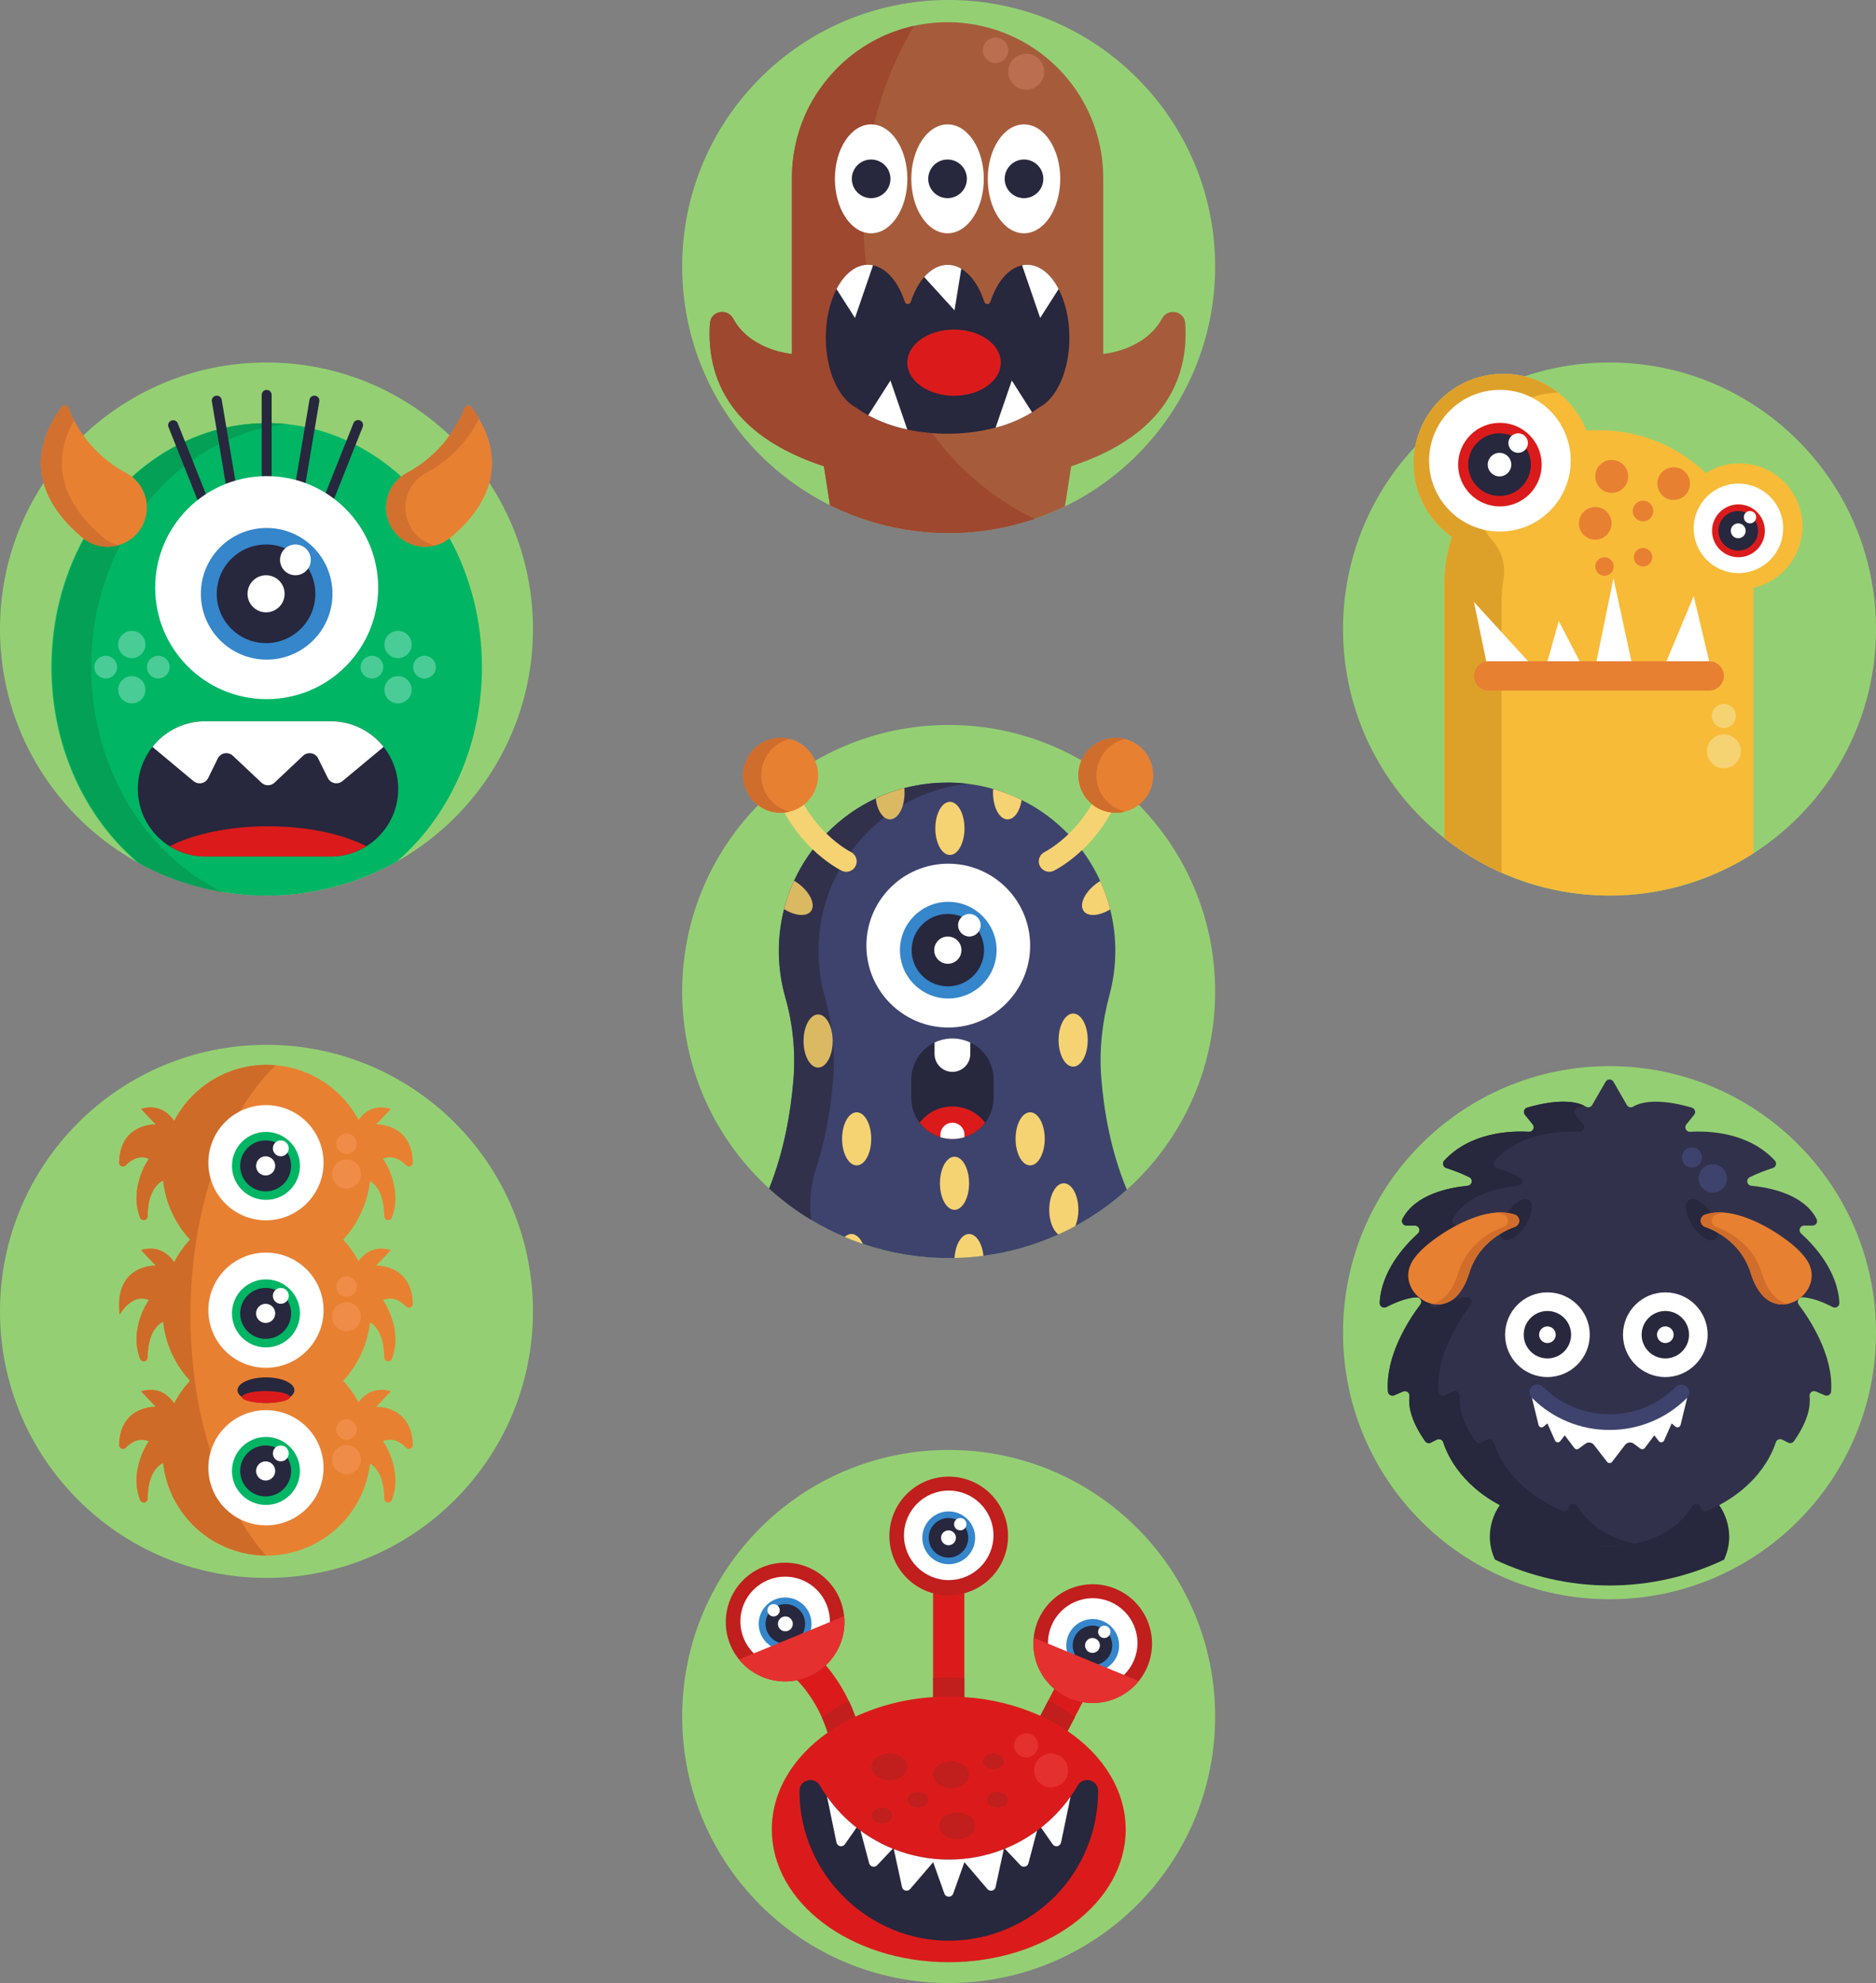 <svg width="88" height="93" viewBox="0 0 88 93" fill="none" xmlns="http://www.w3.org/2000/svg">
<rect x="0" y="0" width="88" height="93" fill="#808080" stroke="none"/>
<path d="M44.5 93C51.404 93 57 87.404 57 80.5C57 73.596 51.404 68 44.5 68C37.596 68 32 73.596 32 80.5C32 87.404 37.596 93 44.5 93Z" fill="#94D073"/>
<path d="M50.079 81.182L50.987 79.439C51.032 79.354 51.06 79.26 51.069 79.164C51.078 79.067 51.069 78.97 51.04 78.878C51.011 78.786 50.965 78.7 50.903 78.626C50.841 78.551 50.765 78.49 50.679 78.445C50.593 78.401 50.499 78.374 50.403 78.365C50.307 78.357 50.21 78.368 50.117 78.397C50.025 78.427 49.94 78.474 49.866 78.537C49.793 78.599 49.732 78.676 49.688 78.762L48.8 80.465C47.674 79.962 46.466 79.666 45.235 79.591V72.24C45.235 72.046 45.158 71.859 45.021 71.722C44.883 71.585 44.697 71.507 44.503 71.507C44.309 71.507 44.122 71.585 43.985 71.722C43.848 71.859 43.77 72.046 43.77 72.24V79.591C42.508 79.668 41.27 79.979 40.12 80.508C39.724 79.405 38.964 78.02 37.512 76.964C37.434 76.908 37.346 76.867 37.252 76.844C37.159 76.822 37.062 76.818 36.967 76.833C36.872 76.848 36.781 76.882 36.699 76.932C36.617 76.982 36.545 77.048 36.489 77.126C36.432 77.204 36.391 77.292 36.369 77.385C36.346 77.479 36.342 77.576 36.357 77.671C36.388 77.863 36.493 78.035 36.65 78.149C37.916 79.07 38.529 80.335 38.823 81.256C37.211 82.392 36.204 84.006 36.204 85.797C36.204 89.236 39.919 92.024 44.504 92.024C49.09 92.024 52.805 89.236 52.805 85.797C52.801 83.965 51.751 82.321 50.079 81.182Z" fill="#DB1B1B"/>
<path d="M50.423 80.528L50.081 81.181C49.676 80.906 49.248 80.667 48.803 80.465L49.177 79.748C49.615 79.97 50.032 80.231 50.423 80.528Z" fill="#C11E1E"/>
<path d="M40.124 80.504C39.67 80.715 39.236 80.966 38.827 81.253C38.79 81.139 38.748 81.019 38.702 80.895C38.659 80.783 38.612 80.668 38.56 80.553C38.953 80.251 39.372 79.985 39.812 79.758C39.937 80.016 40.039 80.267 40.124 80.504Z" fill="#C11E1E"/>
<path d="M45.239 78.692V79.59C44.998 79.575 44.753 79.567 44.506 79.566C44.262 79.566 44.015 79.575 43.774 79.59V78.692C44.015 78.676 44.262 78.668 44.506 78.668C44.751 78.668 44.998 78.676 45.239 78.692Z" fill="#C11E1E"/>
<path d="M54.04 77.084C54.04 77.823 53.747 78.53 53.225 79.052C52.703 79.574 51.995 79.868 51.257 79.868C50.519 79.868 49.811 79.574 49.289 79.052C48.767 78.53 48.474 77.823 48.474 77.084C48.474 76.99 48.478 76.897 48.487 76.805C48.558 76.094 48.9 75.438 49.441 74.972C49.983 74.505 50.683 74.266 51.396 74.301C52.11 74.337 52.783 74.646 53.275 75.164C53.767 75.682 54.041 76.37 54.04 77.084Z" fill="#C11E1E"/>
<path d="M51.257 79.15C52.416 79.15 53.356 78.211 53.356 77.052C53.356 75.893 52.416 74.953 51.257 74.953C50.098 74.953 49.159 75.893 49.159 77.052C49.159 78.211 50.098 79.15 51.257 79.15Z" fill="white"/>
<path d="M51.257 78.407C51.941 78.407 52.496 77.852 52.496 77.168C52.496 76.484 51.941 75.929 51.257 75.929C50.573 75.929 50.019 76.484 50.019 77.168C50.019 77.852 50.573 78.407 51.257 78.407Z" fill="#3586CB"/>
<path d="M51.246 78.096C51.758 78.096 52.174 77.68 52.174 77.168C52.174 76.656 51.758 76.24 51.246 76.24C50.734 76.24 50.318 76.656 50.318 77.168C50.318 77.68 50.734 78.096 51.246 78.096Z" fill="#27273D"/>
<path d="M51.798 76.819C51.958 76.819 52.088 76.689 52.088 76.529C52.088 76.369 51.958 76.24 51.798 76.24C51.638 76.24 51.509 76.369 51.509 76.529C51.509 76.689 51.638 76.819 51.798 76.819Z" fill="white"/>
<path d="M51.246 77.517C51.439 77.517 51.595 77.361 51.595 77.168C51.595 76.975 51.439 76.819 51.246 76.819C51.053 76.819 50.897 76.975 50.897 77.168C50.897 77.361 51.053 77.517 51.246 77.517Z" fill="white"/>
<path d="M47.286 72.037C47.286 72.775 46.992 73.483 46.471 74.004C45.949 74.526 45.241 74.82 44.502 74.82C43.764 74.82 43.056 74.526 42.534 74.004C42.013 73.483 41.719 72.775 41.719 72.037C41.719 71.942 41.724 71.85 41.733 71.758C41.804 71.047 42.145 70.39 42.687 69.924C43.228 69.458 43.928 69.218 44.642 69.254C45.356 69.289 46.028 69.598 46.52 70.116C47.013 70.634 47.286 71.322 47.286 72.037Z" fill="#C11E1E"/>
<path d="M44.503 74.103C45.662 74.103 46.602 73.163 46.602 72.004C46.602 70.845 45.662 69.905 44.503 69.905C43.344 69.905 42.404 70.845 42.404 72.004C42.404 73.163 43.344 74.103 44.503 74.103Z" fill="white"/>
<path d="M44.503 73.359C45.187 73.359 45.742 72.804 45.742 72.12C45.742 71.436 45.187 70.881 44.503 70.881C43.819 70.881 43.264 71.436 43.264 72.12C43.264 72.804 43.819 73.359 44.503 73.359Z" fill="#3586CB"/>
<path d="M44.492 73.048C45.004 73.048 45.419 72.632 45.419 72.12C45.419 71.608 45.004 71.192 44.492 71.192C43.979 71.192 43.564 71.608 43.564 72.12C43.564 72.632 43.979 73.048 44.492 73.048Z" fill="#27273D"/>
<path d="M45.044 71.771C45.204 71.771 45.334 71.641 45.334 71.481C45.334 71.322 45.204 71.192 45.044 71.192C44.884 71.192 44.754 71.322 44.754 71.481C44.754 71.641 44.884 71.771 45.044 71.771Z" fill="white"/>
<path d="M44.492 72.469C44.684 72.469 44.841 72.313 44.841 72.12C44.841 71.927 44.684 71.771 44.492 71.771C44.299 71.771 44.143 71.927 44.143 72.12C44.143 72.313 44.299 72.469 44.492 72.469Z" fill="white"/>
<path d="M53.418 78.838C53.056 79.284 52.564 79.608 52.01 79.763C51.457 79.919 50.869 79.9 50.327 79.707C49.785 79.515 49.316 79.16 48.984 78.69C48.652 78.22 48.474 77.659 48.474 77.085C48.474 76.99 48.478 76.897 48.487 76.806L53.418 78.838Z" fill="#E53030"/>
<path d="M34.045 76.073C34.045 76.438 34.117 76.8 34.257 77.138C34.397 77.475 34.602 77.782 34.861 78.041C35.119 78.299 35.426 78.504 35.764 78.644C36.101 78.784 36.463 78.856 36.829 78.856C37.194 78.856 37.556 78.784 37.894 78.644C38.231 78.504 38.538 78.299 38.797 78.041C39.055 77.782 39.26 77.475 39.4 77.138C39.54 76.8 39.612 76.438 39.612 76.073C39.612 75.978 39.607 75.886 39.598 75.794C39.527 75.083 39.186 74.426 38.644 73.96C38.103 73.494 37.403 73.254 36.689 73.29C35.975 73.326 35.303 73.634 34.811 74.153C34.319 74.671 34.045 75.358 34.045 76.073Z" fill="#C11E1E"/>
<path d="M36.829 78.139C37.988 78.139 38.927 77.2 38.927 76.04C38.927 74.882 37.988 73.942 36.829 73.942C35.67 73.942 34.73 74.882 34.73 76.04C34.73 77.2 35.67 78.139 36.829 78.139Z" fill="white"/>
<path d="M36.829 77.395C37.513 77.395 38.067 76.84 38.067 76.156C38.067 75.472 37.513 74.918 36.829 74.918C36.145 74.918 35.59 75.472 35.59 76.156C35.59 76.84 36.145 77.395 36.829 77.395Z" fill="#3586CB"/>
<path d="M36.84 77.084C37.352 77.084 37.768 76.669 37.768 76.156C37.768 75.644 37.352 75.228 36.84 75.228C36.328 75.228 35.912 75.644 35.912 76.156C35.912 76.669 36.328 77.084 36.84 77.084Z" fill="#27273D"/>
<path d="M36.288 75.808C36.447 75.808 36.577 75.678 36.577 75.518C36.577 75.358 36.447 75.228 36.288 75.228C36.128 75.228 35.998 75.358 35.998 75.518C35.998 75.678 36.128 75.808 36.288 75.808Z" fill="white"/>
<path d="M36.84 76.505C37.033 76.505 37.189 76.349 37.189 76.156C37.189 75.963 37.033 75.807 36.84 75.807C36.647 75.807 36.491 75.963 36.491 76.156C36.491 76.349 36.647 76.505 36.84 76.505Z" fill="white"/>
<path d="M34.667 77.826C35.03 78.273 35.522 78.596 36.075 78.752C36.629 78.907 37.217 78.888 37.759 78.695C38.301 78.503 38.77 78.148 39.102 77.678C39.434 77.209 39.612 76.648 39.612 76.073C39.612 75.978 39.607 75.886 39.598 75.794L34.667 77.826Z" fill="#E53030"/>
<path d="M51.508 83.984V84.014C51.508 85.85 50.788 87.612 49.501 88.922C48.214 90.231 46.464 90.983 44.628 91.015C40.771 91.081 37.528 87.913 37.504 84.057V83.987C37.504 83.468 38.193 83.285 38.455 83.733C38.56 83.913 38.673 84.088 38.794 84.258C39.182 84.806 39.648 85.296 40.177 85.712C40.239 85.761 40.303 85.81 40.367 85.859C40.834 86.201 41.34 86.485 41.877 86.703L41.925 86.723C43.582 87.376 45.426 87.376 47.083 86.723L47.134 86.703C47.67 86.485 48.176 86.202 48.643 85.859C48.707 85.811 48.771 85.762 48.834 85.713C49.362 85.297 49.828 84.807 50.217 84.259C50.338 84.089 50.451 83.913 50.556 83.733C50.819 83.286 51.506 83.467 51.508 83.984Z" fill="#27273D"/>
<path d="M40.177 85.712L39.635 86.491C39.611 86.526 39.576 86.554 39.536 86.57C39.496 86.586 39.452 86.59 39.41 86.581C39.367 86.573 39.329 86.552 39.298 86.521C39.267 86.491 39.246 86.452 39.238 86.41L38.794 84.258C39.182 84.806 39.648 85.296 40.177 85.712Z" fill="white"/>
<path d="M40.367 85.857C40.834 86.2 41.34 86.483 41.877 86.701L41.144 87.478C41.117 87.506 41.083 87.527 41.045 87.538C41.007 87.549 40.967 87.55 40.929 87.54C40.891 87.531 40.856 87.511 40.828 87.483C40.8 87.456 40.78 87.421 40.77 87.383L40.367 85.857Z" fill="white"/>
<path d="M44.506 87.211C45.389 87.213 46.264 87.047 47.085 86.723L46.703 88.497C46.695 88.537 46.675 88.575 46.646 88.604C46.618 88.634 46.582 88.655 46.542 88.665C46.502 88.675 46.46 88.674 46.42 88.662C46.381 88.649 46.346 88.626 46.319 88.595L45.239 87.331L44.714 88.805C44.699 88.848 44.671 88.885 44.634 88.912C44.596 88.938 44.552 88.952 44.506 88.952C44.461 88.952 44.416 88.938 44.379 88.912C44.342 88.885 44.314 88.848 44.298 88.805L43.774 87.331L42.693 88.592C42.667 88.623 42.632 88.646 42.592 88.659C42.553 88.671 42.511 88.673 42.471 88.662C42.431 88.652 42.395 88.631 42.366 88.601C42.338 88.572 42.318 88.534 42.31 88.494L41.927 86.72C42.748 87.045 43.623 87.212 44.506 87.211Z" fill="white"/>
<path d="M47.137 86.701C47.672 86.483 48.179 86.2 48.645 85.857L48.242 87.383C48.232 87.421 48.212 87.456 48.184 87.484C48.156 87.511 48.121 87.531 48.083 87.541C48.045 87.55 48.005 87.549 47.967 87.538C47.929 87.527 47.895 87.506 47.868 87.478L47.137 86.701Z" fill="white"/>
<path d="M50.219 84.258L49.773 86.41C49.765 86.452 49.744 86.491 49.713 86.521C49.683 86.552 49.644 86.573 49.601 86.581C49.559 86.59 49.515 86.586 49.475 86.57C49.435 86.554 49.401 86.526 49.376 86.491L48.836 85.712C49.364 85.296 49.83 84.807 50.219 84.258Z" fill="white"/>
<path d="M49.306 83.822C49.745 83.822 50.101 83.466 50.101 83.027C50.101 82.588 49.745 82.232 49.306 82.232C48.867 82.232 48.511 82.588 48.511 83.027C48.511 83.466 48.867 83.822 49.306 83.822Z" fill="#E53030"/>
<path d="M48.135 82.419C48.446 82.419 48.698 82.167 48.698 81.856C48.698 81.545 48.446 81.293 48.135 81.293C47.824 81.293 47.572 81.545 47.572 81.856C47.572 82.167 47.824 82.419 48.135 82.419Z" fill="#E53030"/>
<path d="M41.719 83.492C42.185 83.492 42.562 83.21 42.562 82.862C42.562 82.514 42.185 82.232 41.719 82.232C41.254 82.232 40.876 82.514 40.876 82.862C40.876 83.21 41.254 83.492 41.719 83.492Z" fill="#C11E1E"/>
<path d="M44.898 86.256C45.364 86.256 45.741 85.974 45.741 85.626C45.741 85.278 45.364 84.996 44.898 84.996C44.432 84.996 44.055 85.278 44.055 85.626C44.055 85.974 44.432 86.256 44.898 86.256Z" fill="#C11E1E"/>
<path d="M44.617 83.861C45.083 83.861 45.46 83.579 45.46 83.231C45.46 82.883 45.083 82.601 44.617 82.601C44.151 82.601 43.774 82.883 43.774 83.231C43.774 83.579 44.151 83.861 44.617 83.861Z" fill="#C11E1E"/>
<path d="M46.602 82.97C46.874 82.97 47.096 82.805 47.096 82.601C47.096 82.397 46.874 82.232 46.602 82.232C46.329 82.232 46.107 82.397 46.107 82.601C46.107 82.805 46.329 82.97 46.602 82.97Z" fill="#C11E1E"/>
<path d="M43.057 84.775C43.33 84.775 43.551 84.61 43.551 84.406C43.551 84.202 43.33 84.037 43.057 84.037C42.784 84.037 42.563 84.202 42.563 84.406C42.563 84.61 42.784 84.775 43.057 84.775Z" fill="#C11E1E"/>
<path d="M46.791 84.775C47.064 84.775 47.286 84.61 47.286 84.406C47.286 84.202 47.064 84.037 46.791 84.037C46.519 84.037 46.297 84.202 46.297 84.406C46.297 84.61 46.519 84.775 46.791 84.775Z" fill="#C11E1E"/>
<path d="M41.37 85.513C41.643 85.513 41.864 85.348 41.864 85.144C41.864 84.94 41.643 84.775 41.37 84.775C41.097 84.775 40.876 84.94 40.876 85.144C40.876 85.348 41.097 85.513 41.37 85.513Z" fill="#C11E1E"/>
<path d="M12.5 74C19.404 74 25 68.404 25 61.5C25 54.596 19.404 49 12.5 49C5.596 49 0 54.596 0 61.5C0 68.404 5.596 74 12.5 74Z" fill="#94D073"/>
<path d="M19.364 61.141C19.324 59.286 17.645 59.353 17.645 59.353L18.335 58.626C17.567 58.399 17.088 58.772 16.817 59.142C16.621 58.777 16.38 58.438 16.099 58.134C16.798 57.377 17.239 56.418 17.359 55.395C17.896 55.72 18.02 56.464 18.027 57.042C18.028 57.085 18.044 57.126 18.072 57.158C18.099 57.19 18.137 57.212 18.179 57.219C18.221 57.226 18.264 57.218 18.301 57.197C18.338 57.176 18.366 57.142 18.381 57.102C18.924 55.68 17.971 54.346 17.971 54.346C18.429 54.151 18.807 54.398 19.048 54.649C19.074 54.676 19.107 54.694 19.143 54.702C19.179 54.71 19.216 54.706 19.251 54.692C19.285 54.678 19.314 54.654 19.334 54.623C19.355 54.593 19.365 54.556 19.364 54.52C19.324 52.664 17.645 52.731 17.645 52.731L18.335 52.005C17.567 51.778 17.088 52.152 16.817 52.521C16.397 51.736 15.772 51.081 15.007 50.626C14.243 50.17 13.369 49.933 12.479 49.938C11.589 49.943 10.718 50.19 9.959 50.654C9.2 51.118 8.581 51.781 8.171 52.57C7.906 52.186 7.422 51.766 6.617 52.005L7.307 52.732C7.307 52.732 5.628 52.664 5.587 54.52C5.586 54.557 5.597 54.594 5.617 54.624C5.637 54.655 5.667 54.679 5.701 54.693C5.735 54.707 5.772 54.711 5.809 54.703C5.845 54.695 5.878 54.677 5.903 54.65C6.147 54.399 6.523 54.153 6.98 54.347C6.98 54.347 6.027 55.681 6.57 57.103C6.585 57.143 6.614 57.177 6.651 57.198C6.688 57.219 6.731 57.227 6.773 57.219C6.815 57.212 6.854 57.19 6.881 57.158C6.909 57.125 6.924 57.084 6.925 57.041C6.932 56.443 7.065 55.668 7.651 55.363C7.765 56.398 8.208 57.37 8.915 58.135C8.621 58.453 8.371 58.809 8.171 59.193C7.906 58.808 7.42 58.39 6.617 58.627L7.307 59.354C7.307 59.354 5.332 59.273 5.614 61.655C5.614 61.655 6.173 60.626 6.982 60.969C6.982 60.969 6.028 62.302 6.572 63.725C6.587 63.765 6.615 63.798 6.652 63.82C6.689 63.841 6.733 63.848 6.775 63.841C6.817 63.834 6.855 63.812 6.883 63.779C6.91 63.747 6.926 63.706 6.926 63.663C6.934 63.064 7.066 62.289 7.653 61.984C7.767 63.02 8.209 63.992 8.917 64.757C8.623 65.075 8.373 65.43 8.172 65.814C7.908 65.429 7.421 65.011 6.618 65.249L7.307 65.975C7.307 65.975 5.628 65.906 5.587 67.763C5.586 67.8 5.597 67.836 5.617 67.867C5.637 67.898 5.667 67.922 5.701 67.936C5.735 67.95 5.772 67.953 5.809 67.946C5.845 67.938 5.878 67.919 5.903 67.893C6.147 67.643 6.523 67.395 6.98 67.59C6.98 67.59 6.027 68.923 6.57 70.346C6.585 70.386 6.614 70.42 6.651 70.441C6.688 70.462 6.731 70.469 6.773 70.462C6.815 70.455 6.854 70.433 6.881 70.4C6.909 70.368 6.924 70.327 6.925 70.284C6.932 69.686 7.065 68.911 7.651 68.605C7.783 69.798 8.349 70.9 9.242 71.702C10.134 72.504 11.291 72.95 12.49 72.954C13.69 72.958 14.85 72.52 15.747 71.724C16.645 70.929 17.219 69.83 17.359 68.639C17.896 68.964 18.02 69.708 18.027 70.286C18.028 70.329 18.044 70.37 18.072 70.402C18.099 70.434 18.137 70.455 18.179 70.462C18.221 70.469 18.264 70.462 18.301 70.441C18.338 70.419 18.366 70.386 18.381 70.346C18.924 68.923 17.971 67.59 17.971 67.59C18.429 67.394 18.807 67.643 19.048 67.893C19.074 67.919 19.107 67.938 19.143 67.946C19.179 67.953 19.216 67.95 19.251 67.936C19.285 67.922 19.314 67.898 19.334 67.867C19.355 67.836 19.365 67.8 19.364 67.763C19.324 65.908 17.645 65.975 17.645 65.975L18.335 65.248C17.567 65.022 17.088 65.394 16.817 65.764C16.621 65.398 16.38 65.059 16.099 64.754C16.797 63.999 17.238 63.042 17.359 62.02C17.896 62.345 18.02 63.089 18.027 63.667C18.028 63.71 18.044 63.751 18.072 63.783C18.099 63.815 18.137 63.837 18.179 63.844C18.221 63.851 18.264 63.843 18.301 63.822C18.338 63.801 18.366 63.767 18.381 63.727C18.924 62.305 17.971 60.971 17.971 60.971C18.429 60.776 18.807 61.024 19.048 61.274C19.074 61.301 19.107 61.319 19.144 61.327C19.18 61.335 19.218 61.331 19.252 61.317C19.287 61.302 19.316 61.278 19.336 61.246C19.356 61.215 19.366 61.178 19.364 61.141Z" fill="#E88032"/>
<path d="M8.936 61.691C8.936 66.398 10.344 70.543 12.478 72.952C11.281 72.946 10.127 72.499 9.238 71.698C8.348 70.897 7.783 69.797 7.651 68.606C7.066 68.912 6.933 69.686 6.925 70.285C6.924 70.328 6.909 70.369 6.881 70.401C6.854 70.434 6.815 70.456 6.773 70.463C6.731 70.471 6.688 70.463 6.651 70.442C6.614 70.421 6.585 70.387 6.57 70.347C6.027 68.924 6.981 67.591 6.981 67.591C6.523 67.395 6.145 67.644 5.903 67.894C5.878 67.92 5.845 67.939 5.809 67.947C5.773 67.954 5.735 67.951 5.701 67.937C5.667 67.923 5.638 67.899 5.618 67.868C5.597 67.837 5.587 67.801 5.588 67.764C5.628 65.909 7.307 65.976 7.307 65.976L6.617 65.249C7.42 65.012 7.906 65.43 8.171 65.815C8.371 65.431 8.621 65.075 8.915 64.757C8.208 63.992 7.765 63.02 7.651 61.985C7.066 62.29 6.933 63.065 6.925 63.664C6.924 63.706 6.909 63.747 6.881 63.78C6.854 63.812 6.815 63.834 6.773 63.842C6.731 63.849 6.688 63.841 6.651 63.82C6.614 63.799 6.585 63.766 6.57 63.726C6.027 62.303 6.981 60.969 6.981 60.969C6.173 60.627 5.613 61.656 5.613 61.656C5.331 59.273 7.306 59.355 7.306 59.355L6.616 58.627C7.419 58.39 7.905 58.808 8.171 59.193C8.371 58.809 8.621 58.453 8.914 58.135C8.207 57.37 7.764 56.399 7.65 55.363C7.065 55.669 6.932 56.443 6.924 57.042C6.923 57.085 6.908 57.126 6.88 57.158C6.853 57.191 6.814 57.213 6.772 57.22C6.73 57.227 6.687 57.22 6.65 57.199C6.613 57.177 6.584 57.144 6.569 57.104C6.026 55.681 6.98 54.348 6.98 54.348C6.522 54.152 6.144 54.4 5.902 54.65C5.877 54.677 5.844 54.696 5.808 54.703C5.772 54.711 5.734 54.708 5.7 54.694C5.666 54.68 5.637 54.656 5.617 54.625C5.596 54.594 5.586 54.558 5.587 54.521C5.627 52.666 7.306 52.732 7.306 52.732L6.617 52.005C7.422 51.766 7.906 52.186 8.171 52.571C8.584 51.777 9.206 51.112 9.971 50.648C10.735 50.184 11.613 49.938 12.507 49.938C12.649 49.938 12.79 49.944 12.929 49.956C10.547 52.271 8.936 56.659 8.936 61.691Z" fill="#CE6B29"/>
<path d="M12.476 57.23C13.967 57.23 15.177 56.02 15.177 54.528C15.177 53.036 13.967 51.827 12.476 51.827C10.984 51.827 9.774 53.036 9.774 54.528C9.774 56.02 10.984 57.23 12.476 57.23Z" fill="white"/>
<path d="M12.476 56.272C13.356 56.272 14.07 55.558 14.07 54.678C14.07 53.797 13.356 53.084 12.476 53.084C11.595 53.084 10.881 53.797 10.881 54.678C10.881 55.558 11.595 56.272 12.476 56.272Z" fill="#00B564"/>
<path d="M12.461 55.872C13.121 55.872 13.655 55.337 13.655 54.678C13.655 54.018 13.121 53.483 12.461 53.483C11.801 53.483 11.267 54.018 11.267 54.678C11.267 55.337 11.801 55.872 12.461 55.872Z" fill="#27273D"/>
<path d="M13.172 54.228C13.378 54.228 13.544 54.062 13.544 53.856C13.544 53.65 13.378 53.483 13.172 53.483C12.966 53.483 12.799 53.65 12.799 53.856C12.799 54.062 12.966 54.228 13.172 54.228Z" fill="white"/>
<path d="M12.461 55.127C12.709 55.127 12.91 54.926 12.91 54.678C12.91 54.43 12.709 54.228 12.461 54.228C12.213 54.228 12.012 54.43 12.012 54.678C12.012 54.926 12.213 55.127 12.461 55.127Z" fill="white"/>
<path d="M12.476 64.147C13.967 64.147 15.177 62.938 15.177 61.446C15.177 59.954 13.967 58.745 12.476 58.745C10.984 58.745 9.774 59.954 9.774 61.446C9.774 62.938 10.984 64.147 12.476 64.147Z" fill="white"/>
<path d="M12.476 63.19C13.356 63.19 14.07 62.476 14.07 61.595C14.07 60.715 13.356 60.001 12.476 60.001C11.595 60.001 10.881 60.715 10.881 61.595C10.881 62.476 11.595 63.19 12.476 63.19Z" fill="#00B564"/>
<path d="M12.461 62.79C13.121 62.79 13.655 62.255 13.655 61.595C13.655 60.936 13.121 60.401 12.461 60.401C11.801 60.401 11.267 60.936 11.267 61.595C11.267 62.255 11.801 62.79 12.461 62.79Z" fill="#27273D"/>
<path d="M13.172 61.146C13.378 61.146 13.544 60.979 13.544 60.773C13.544 60.568 13.378 60.401 13.172 60.401C12.966 60.401 12.799 60.568 12.799 60.773C12.799 60.979 12.966 61.146 13.172 61.146Z" fill="white"/>
<path d="M12.461 62.044C12.709 62.044 12.91 61.843 12.91 61.595C12.91 61.347 12.709 61.146 12.461 61.146C12.213 61.146 12.012 61.347 12.012 61.595C12.012 61.843 12.213 62.044 12.461 62.044Z" fill="white"/>
<path d="M12.476 71.536C13.967 71.536 15.177 70.327 15.177 68.835C15.177 67.343 13.967 66.134 12.476 66.134C10.984 66.134 9.774 67.343 9.774 68.835C9.774 70.327 10.984 71.536 12.476 71.536Z" fill="white"/>
<path d="M12.476 70.579C13.356 70.579 14.07 69.865 14.07 68.984C14.07 68.104 13.356 67.39 12.476 67.39C11.595 67.39 10.881 68.104 10.881 68.984C10.881 69.865 11.595 70.579 12.476 70.579Z" fill="#00B564"/>
<path d="M12.461 70.179C13.121 70.179 13.655 69.644 13.655 68.984C13.655 68.325 13.121 67.79 12.461 67.79C11.801 67.79 11.267 68.325 11.267 68.984C11.267 69.644 11.801 70.179 12.461 70.179Z" fill="#27273D"/>
<path d="M13.172 68.535C13.378 68.535 13.544 68.368 13.544 68.163C13.544 67.957 13.378 67.79 13.172 67.79C12.966 67.79 12.799 67.957 12.799 68.163C12.799 68.368 12.966 68.535 13.172 68.535Z" fill="white"/>
<path d="M12.461 69.434C12.709 69.434 12.91 69.233 12.91 68.984C12.91 68.736 12.709 68.535 12.461 68.535C12.213 68.535 12.012 68.736 12.012 68.984C12.012 69.233 12.213 69.434 12.461 69.434Z" fill="white"/>
<path d="M16.254 55.734C16.629 55.734 16.933 55.43 16.933 55.055C16.933 54.68 16.629 54.376 16.254 54.376C15.879 54.376 15.575 54.68 15.575 55.055C15.575 55.43 15.879 55.734 16.254 55.734Z" fill="#EF8C48"/>
<path d="M16.254 54.122C16.52 54.122 16.735 53.906 16.735 53.641C16.735 53.375 16.52 53.16 16.254 53.16C15.988 53.16 15.773 53.375 15.773 53.641C15.773 53.906 15.988 54.122 16.254 54.122Z" fill="#EF8C48"/>
<path d="M16.254 62.433C16.629 62.433 16.933 62.129 16.933 61.754C16.933 61.379 16.629 61.075 16.254 61.075C15.879 61.075 15.575 61.379 15.575 61.754C15.575 62.129 15.879 62.433 16.254 62.433Z" fill="#EF8C48"/>
<path d="M16.254 60.82C16.52 60.82 16.735 60.605 16.735 60.339C16.735 60.074 16.52 59.858 16.254 59.858C15.988 59.858 15.773 60.074 15.773 60.339C15.773 60.605 15.988 60.82 16.254 60.82Z" fill="#EF8C48"/>
<path d="M16.254 69.132C16.629 69.132 16.933 68.828 16.933 68.453C16.933 68.078 16.629 67.773 16.254 67.773C15.879 67.773 15.575 68.078 15.575 68.453C15.575 68.828 15.879 69.132 16.254 69.132Z" fill="#EF8C48"/>
<path d="M16.254 67.519C16.52 67.519 16.735 67.304 16.735 67.038C16.735 66.772 16.52 66.557 16.254 66.557C15.988 66.557 15.773 66.772 15.773 67.038C15.773 67.304 15.988 67.519 16.254 67.519Z" fill="#EF8C48"/>
<path d="M13.81 65.197C13.81 65.315 13.734 65.426 13.604 65.519C13.367 65.688 12.95 65.799 12.476 65.799C12.001 65.799 11.584 65.688 11.348 65.519C11.217 65.426 11.141 65.315 11.141 65.197C11.141 64.865 11.738 64.595 12.476 64.595C13.213 64.595 13.81 64.865 13.81 65.197Z" fill="#27273D"/>
<path d="M12.476 65.799C13.098 65.799 13.604 65.674 13.604 65.519C13.604 65.364 13.098 65.238 12.476 65.238C11.853 65.238 11.348 65.364 11.348 65.519C11.348 65.674 11.853 65.799 12.476 65.799Z" fill="#DB1B1B"/>
<path d="M75.5 75C82.404 75 88 69.404 88 62.5C88 55.596 82.404 50 75.5 50C68.596 50 63 55.596 63 62.5C63 69.404 68.596 75 75.5 75Z" fill="#94D073"/>
<path d="M81.115 72.064C81.114 72.438 81.031 72.807 80.871 73.146C79.193 73.943 77.358 74.356 75.5 74.356C73.642 74.356 71.807 73.943 70.129 73.146C69.969 72.807 69.886 72.438 69.885 72.064C69.89 71.534 70.053 71.019 70.353 70.584C70.617 70.196 70.948 69.858 71.33 69.585C72.303 68.875 73.689 68.414 75.239 68.369C75.325 68.366 75.411 68.365 75.498 68.365C75.585 68.365 75.673 68.365 75.76 68.369C77.95 68.435 79.813 69.327 80.643 70.584C80.945 71.019 81.109 71.534 81.115 72.064Z" fill="#27273D"/>
<path d="M86.282 61.099C86.209 59.618 85.119 58.42 84.485 57.846C84.454 57.817 84.432 57.779 84.422 57.737C84.412 57.696 84.415 57.652 84.431 57.612C84.446 57.572 84.473 57.538 84.508 57.514C84.544 57.49 84.586 57.477 84.628 57.477H85.025C85.061 57.477 85.096 57.468 85.128 57.45C85.159 57.433 85.186 57.408 85.205 57.377C85.224 57.347 85.235 57.312 85.237 57.276C85.239 57.24 85.231 57.204 85.215 57.172C84.623 56.012 83.035 55.694 82.152 55.609C82.107 55.605 82.064 55.586 82.03 55.555C81.996 55.524 81.973 55.483 81.964 55.438C81.955 55.393 81.962 55.346 81.982 55.305C82.002 55.263 82.035 55.23 82.076 55.209C82.428 55.038 82.793 54.894 83.166 54.776C83.2 54.765 83.231 54.745 83.255 54.719C83.279 54.693 83.297 54.661 83.305 54.626C83.314 54.592 83.314 54.555 83.305 54.521C83.296 54.486 83.279 54.454 83.254 54.428C82.027 53.101 80.165 53.028 79.282 53.078C79.241 53.081 79.2 53.071 79.164 53.051C79.128 53.031 79.099 53 79.08 52.964C79.061 52.927 79.053 52.886 79.058 52.845C79.062 52.804 79.078 52.765 79.104 52.733L79.47 52.281C79.492 52.254 79.506 52.221 79.513 52.187C79.519 52.152 79.516 52.117 79.506 52.083C79.495 52.05 79.476 52.02 79.451 51.995C79.425 51.971 79.395 51.953 79.361 51.944C77.683 51.462 76.911 51.716 76.606 51.901C76.582 51.915 76.555 51.925 76.527 51.929C76.499 51.933 76.471 51.931 76.443 51.924C76.416 51.917 76.39 51.904 76.368 51.887C76.346 51.87 76.327 51.848 76.313 51.824L75.684 50.731C75.665 50.699 75.638 50.672 75.606 50.653C75.574 50.635 75.537 50.625 75.5 50.625C75.463 50.625 75.426 50.635 75.394 50.653C75.362 50.672 75.335 50.699 75.316 50.731L74.686 51.822C74.672 51.847 74.653 51.868 74.63 51.886C74.608 51.903 74.582 51.915 74.555 51.922C74.528 51.93 74.499 51.931 74.472 51.927C74.444 51.923 74.417 51.914 74.393 51.899C74.088 51.715 73.315 51.46 71.638 51.943C71.604 51.952 71.573 51.97 71.548 51.995C71.523 52.019 71.504 52.049 71.494 52.083C71.483 52.116 71.481 52.152 71.488 52.186C71.494 52.221 71.509 52.253 71.531 52.28L71.897 52.733C71.923 52.764 71.939 52.803 71.943 52.844C71.948 52.885 71.94 52.927 71.921 52.963C71.902 53 71.873 53.03 71.837 53.051C71.801 53.071 71.76 53.08 71.719 53.078C70.836 53.029 68.974 53.101 67.747 54.428C67.722 54.454 67.704 54.486 67.696 54.521C67.687 54.556 67.687 54.592 67.696 54.627C67.705 54.661 67.722 54.693 67.747 54.719C67.772 54.745 67.802 54.765 67.836 54.776C68.209 54.894 68.572 55.038 68.924 55.209C68.965 55.229 68.998 55.263 69.018 55.304C69.038 55.345 69.045 55.392 69.036 55.437C69.027 55.482 69.004 55.523 68.97 55.554C68.936 55.585 68.893 55.604 68.848 55.608C67.965 55.695 66.377 56.013 65.785 57.171C65.769 57.203 65.761 57.239 65.763 57.275C65.765 57.311 65.776 57.346 65.795 57.377C65.814 57.407 65.84 57.432 65.872 57.45C65.903 57.467 65.939 57.476 65.975 57.476H66.372C66.415 57.476 66.457 57.489 66.492 57.513C66.528 57.537 66.555 57.571 66.571 57.611C66.586 57.651 66.589 57.695 66.58 57.737C66.57 57.779 66.547 57.817 66.516 57.846C65.881 58.42 64.791 59.618 64.719 61.099C64.717 61.136 64.725 61.173 64.742 61.206C64.76 61.239 64.785 61.268 64.817 61.288C64.848 61.308 64.884 61.319 64.922 61.321C64.959 61.323 64.996 61.315 65.029 61.297C65.374 61.119 65.948 60.863 66.445 60.839C66.486 60.837 66.526 60.846 66.562 60.866C66.597 60.886 66.626 60.916 66.645 60.952C66.664 60.988 66.672 61.029 66.669 61.069C66.665 61.11 66.65 61.149 66.626 61.181C66.121 61.846 64.982 63.558 65.105 65.257C65.107 65.29 65.118 65.323 65.135 65.351C65.153 65.379 65.177 65.403 65.206 65.421C65.234 65.438 65.266 65.448 65.3 65.451C65.333 65.454 65.367 65.448 65.397 65.435L65.82 65.254C65.854 65.24 65.892 65.234 65.928 65.239C65.965 65.243 66 65.257 66.029 65.279C66.059 65.302 66.082 65.331 66.097 65.365C66.112 65.399 66.117 65.436 66.113 65.473C66.064 65.876 66.144 66.587 66.85 67.588C66.879 67.629 66.922 67.658 66.971 67.67C67.02 67.683 67.072 67.677 67.118 67.654L67.401 67.512C67.428 67.499 67.458 67.491 67.489 67.49C67.519 67.489 67.55 67.495 67.578 67.507C67.606 67.518 67.632 67.536 67.652 67.559C67.673 67.581 67.688 67.608 67.698 67.637C67.893 68.246 68.608 69.864 70.927 70.86C70.957 70.873 70.989 70.878 71.021 70.877C71.053 70.875 71.084 70.867 71.112 70.851C71.141 70.836 71.165 70.814 71.184 70.788C71.202 70.762 71.215 70.732 71.22 70.7C71.227 70.657 71.247 70.618 71.277 70.587C71.307 70.555 71.347 70.534 71.389 70.526C71.432 70.518 71.476 70.523 71.515 70.54C71.555 70.558 71.588 70.588 71.611 70.625C72.061 71.349 73.144 72.501 75.5 72.501C77.855 72.501 78.939 71.351 79.388 70.628C79.41 70.59 79.443 70.561 79.483 70.543C79.523 70.526 79.567 70.521 79.609 70.529C79.652 70.537 79.691 70.558 79.721 70.59C79.751 70.621 79.771 70.66 79.778 70.703C79.784 70.735 79.796 70.765 79.815 70.791C79.834 70.817 79.858 70.839 79.886 70.854C79.914 70.87 79.946 70.878 79.978 70.88C80.01 70.881 80.042 70.876 80.071 70.863C82.39 69.866 83.107 68.247 83.301 67.64C83.31 67.611 83.326 67.584 83.346 67.562C83.367 67.539 83.392 67.521 83.42 67.509C83.449 67.498 83.479 67.492 83.51 67.493C83.54 67.494 83.57 67.501 83.598 67.515L83.881 67.657C83.926 67.68 83.978 67.686 84.027 67.673C84.076 67.661 84.12 67.632 84.149 67.591C84.855 66.59 84.933 65.879 84.885 65.476C84.881 65.439 84.887 65.402 84.901 65.368C84.916 65.334 84.939 65.305 84.969 65.282C84.999 65.26 85.034 65.246 85.07 65.242C85.107 65.237 85.144 65.243 85.178 65.257L85.601 65.438C85.632 65.451 85.665 65.456 85.699 65.454C85.732 65.451 85.764 65.441 85.793 65.424C85.822 65.406 85.846 65.382 85.863 65.354C85.881 65.325 85.891 65.293 85.894 65.26C86.017 63.561 84.878 61.849 84.374 61.182C84.35 61.15 84.335 61.111 84.331 61.07C84.328 61.03 84.336 60.989 84.355 60.953C84.374 60.917 84.403 60.887 84.438 60.867C84.474 60.847 84.514 60.838 84.555 60.84C85.052 60.864 85.626 61.12 85.971 61.298C86.004 61.316 86.041 61.324 86.079 61.323C86.116 61.321 86.153 61.309 86.184 61.289C86.216 61.269 86.242 61.241 86.259 61.207C86.276 61.174 86.284 61.136 86.282 61.099Z" fill="#32314B"/>
<path d="M76.684 72.39C76.293 72.465 75.897 72.502 75.5 72.501C73.144 72.501 72.061 71.351 71.612 70.628C71.59 70.59 71.557 70.561 71.517 70.543C71.477 70.525 71.433 70.52 71.39 70.528C71.348 70.537 71.308 70.558 71.278 70.589C71.248 70.621 71.228 70.66 71.222 70.703C71.216 70.735 71.204 70.765 71.185 70.791C71.166 70.817 71.142 70.839 71.114 70.854C71.086 70.87 71.054 70.878 71.022 70.88C70.99 70.881 70.958 70.876 70.929 70.863C68.61 69.866 67.893 68.247 67.699 67.64C67.69 67.611 67.674 67.584 67.654 67.562C67.633 67.539 67.608 67.521 67.579 67.51C67.551 67.498 67.521 67.492 67.49 67.493C67.46 67.494 67.43 67.502 67.402 67.515L67.119 67.657C67.074 67.68 67.022 67.686 66.973 67.673C66.924 67.661 66.88 67.632 66.851 67.59C66.145 66.59 66.067 65.881 66.115 65.476C66.119 65.439 66.113 65.402 66.099 65.368C66.084 65.334 66.061 65.305 66.031 65.282C66.001 65.26 65.966 65.246 65.93 65.242C65.893 65.237 65.856 65.243 65.822 65.257L65.399 65.438C65.368 65.451 65.335 65.457 65.301 65.454C65.268 65.451 65.236 65.441 65.207 65.424C65.178 65.406 65.154 65.382 65.137 65.354C65.119 65.326 65.109 65.293 65.106 65.26C64.983 63.561 66.122 61.849 66.626 61.182C66.65 61.15 66.665 61.111 66.669 61.07C66.672 61.03 66.664 60.989 66.645 60.953C66.626 60.917 66.597 60.887 66.562 60.867C66.526 60.847 66.486 60.838 66.445 60.84C65.948 60.864 65.374 61.12 65.029 61.299C64.996 61.316 64.959 61.324 64.922 61.322C64.884 61.321 64.848 61.309 64.817 61.289C64.785 61.269 64.76 61.241 64.742 61.208C64.725 61.174 64.717 61.137 64.719 61.1C64.79 59.618 65.881 58.42 66.516 57.846C66.547 57.817 66.569 57.779 66.579 57.738C66.589 57.696 66.586 57.652 66.57 57.612C66.555 57.572 66.528 57.538 66.492 57.514C66.457 57.49 66.415 57.477 66.373 57.477H65.975C65.939 57.477 65.903 57.468 65.872 57.45C65.84 57.433 65.814 57.408 65.795 57.377C65.776 57.347 65.765 57.312 65.763 57.276C65.761 57.24 65.769 57.204 65.785 57.172C66.377 56.012 67.965 55.695 68.848 55.609C68.893 55.605 68.936 55.586 68.97 55.555C69.004 55.524 69.027 55.483 69.036 55.438C69.045 55.393 69.038 55.346 69.018 55.305C68.998 55.264 68.965 55.23 68.924 55.209C68.572 55.039 68.209 54.894 67.836 54.776C67.802 54.765 67.772 54.745 67.748 54.719C67.723 54.693 67.706 54.661 67.697 54.627C67.688 54.592 67.688 54.556 67.697 54.521C67.706 54.486 67.724 54.455 67.748 54.428C68.975 53.101 70.837 53.027 71.721 53.078C71.762 53.081 71.803 53.072 71.839 53.051C71.874 53.031 71.904 53.001 71.922 52.964C71.941 52.927 71.949 52.886 71.945 52.845C71.941 52.804 71.924 52.765 71.898 52.733L71.533 52.281C71.511 52.254 71.496 52.221 71.49 52.187C71.483 52.153 71.485 52.117 71.496 52.084C71.506 52.051 71.525 52.02 71.55 51.996C71.575 51.972 71.606 51.954 71.639 51.944C73.196 51.497 73.974 51.683 74.321 51.86C74.22 51.885 74.115 51.913 74.006 51.944C73.973 51.954 73.942 51.972 73.917 51.996C73.891 52.021 73.873 52.051 73.862 52.084C73.852 52.118 73.85 52.154 73.856 52.188C73.863 52.222 73.878 52.255 73.9 52.282L74.266 52.734C74.292 52.766 74.308 52.805 74.312 52.846C74.316 52.887 74.308 52.928 74.289 52.965C74.27 53.001 74.241 53.032 74.206 53.052C74.17 53.072 74.129 53.082 74.088 53.079C73.205 53.031 71.342 53.102 70.115 54.429C70.091 54.456 70.073 54.487 70.064 54.522C70.055 54.556 70.055 54.593 70.064 54.627C70.073 54.662 70.09 54.694 70.115 54.72C70.139 54.746 70.17 54.766 70.204 54.777C70.576 54.895 70.939 55.039 71.291 55.21C71.332 55.23 71.365 55.264 71.385 55.305C71.406 55.346 71.412 55.393 71.403 55.438C71.395 55.483 71.372 55.525 71.338 55.555C71.304 55.586 71.26 55.605 71.215 55.61C70.332 55.696 68.745 56.014 68.152 57.172C68.136 57.204 68.128 57.24 68.13 57.276C68.132 57.312 68.143 57.347 68.162 57.378C68.181 57.408 68.208 57.434 68.239 57.451C68.271 57.468 68.306 57.477 68.342 57.477H68.739C68.781 57.477 68.823 57.49 68.859 57.514C68.894 57.539 68.921 57.573 68.936 57.613C68.952 57.653 68.955 57.697 68.945 57.738C68.936 57.78 68.913 57.818 68.882 57.846C68.247 58.421 67.158 59.618 67.085 61.099C67.083 61.136 67.092 61.173 67.109 61.206C67.126 61.239 67.151 61.267 67.183 61.287C67.214 61.307 67.25 61.319 67.287 61.321C67.324 61.322 67.361 61.315 67.394 61.298C67.736 61.119 68.313 60.862 68.811 60.839C68.851 60.837 68.892 60.846 68.927 60.866C68.963 60.886 68.991 60.916 69.01 60.952C69.029 60.988 69.038 61.029 69.034 61.069C69.031 61.11 69.016 61.149 68.991 61.181C68.487 61.848 67.349 63.56 67.471 65.259C67.474 65.292 67.484 65.325 67.502 65.353C67.52 65.382 67.544 65.405 67.572 65.423C67.601 65.44 67.633 65.451 67.666 65.453C67.7 65.456 67.733 65.45 67.764 65.437L68.187 65.256C68.221 65.242 68.258 65.237 68.295 65.241C68.332 65.246 68.367 65.259 68.396 65.282C68.426 65.304 68.449 65.333 68.464 65.367C68.478 65.401 68.484 65.438 68.48 65.475C68.431 65.878 68.51 66.589 69.216 67.589C69.246 67.63 69.289 67.66 69.338 67.672C69.387 67.684 69.439 67.679 69.484 67.656L69.768 67.514C69.795 67.501 69.825 67.493 69.856 67.492C69.886 67.491 69.917 67.497 69.945 67.508C69.973 67.52 69.998 67.538 70.019 67.561C70.04 67.583 70.055 67.61 70.064 67.639C70.26 68.248 70.975 69.867 73.294 70.862C73.323 70.875 73.356 70.88 73.388 70.879C73.42 70.877 73.451 70.869 73.479 70.853C73.507 70.838 73.532 70.816 73.55 70.79C73.569 70.764 73.582 70.734 73.587 70.702C73.594 70.659 73.613 70.62 73.644 70.588C73.674 70.557 73.713 70.535 73.756 70.527C73.798 70.519 73.843 70.524 73.882 70.542C73.922 70.56 73.955 70.589 73.978 70.627C74.345 71.215 75.131 72.087 76.684 72.39Z" fill="#27273D"/>
<path d="M72.586 64.581C73.683 64.581 74.572 63.692 74.572 62.595C74.572 61.498 73.683 60.609 72.586 60.609C71.49 60.609 70.601 61.498 70.601 62.595C70.601 63.692 71.49 64.581 72.586 64.581Z" fill="white"/>
<path d="M72.586 63.707C73.201 63.707 73.698 63.209 73.698 62.595C73.698 61.981 73.201 61.483 72.586 61.483C71.972 61.483 71.475 61.981 71.475 62.595C71.475 63.209 71.972 63.707 72.586 63.707Z" fill="#27273D"/>
<path d="M75.5 66.778L71.859 65.553L72.171 66.832C72.177 66.855 72.189 66.877 72.206 66.895C72.223 66.913 72.244 66.927 72.268 66.934C72.291 66.942 72.316 66.943 72.341 66.938C72.365 66.934 72.387 66.923 72.406 66.907L72.585 66.753L72.942 67.557C72.952 67.579 72.969 67.599 72.989 67.614C73.009 67.628 73.033 67.638 73.057 67.641C73.082 67.644 73.107 67.64 73.13 67.631C73.154 67.621 73.174 67.606 73.189 67.586L73.4 67.315L73.851 67.911C73.874 67.941 73.908 67.96 73.946 67.966C73.984 67.971 74.022 67.962 74.053 67.939L74.368 67.707C74.429 67.662 74.505 67.642 74.581 67.653C74.656 67.663 74.724 67.703 74.771 67.762L75.387 68.56C75.4 68.577 75.418 68.591 75.438 68.601C75.458 68.611 75.479 68.615 75.501 68.615C75.523 68.615 75.545 68.611 75.565 68.601C75.585 68.591 75.603 68.577 75.616 68.56L76.232 67.76C76.279 67.701 76.348 67.661 76.423 67.651C76.498 67.641 76.574 67.66 76.636 67.705L76.951 67.938C76.981 67.96 77.02 67.969 77.057 67.964C77.095 67.959 77.129 67.939 77.152 67.909L77.603 67.315L77.812 67.586C77.828 67.606 77.848 67.621 77.871 67.63C77.894 67.64 77.92 67.643 77.944 67.64C77.969 67.637 77.993 67.628 78.013 67.613C78.033 67.599 78.049 67.579 78.06 67.557L78.416 66.753L78.595 66.907C78.614 66.923 78.637 66.934 78.661 66.939C78.685 66.943 78.71 66.942 78.734 66.934C78.757 66.927 78.779 66.913 78.796 66.895C78.813 66.877 78.825 66.856 78.831 66.832L79.143 65.553L75.5 66.778Z" fill="white"/>
<path d="M75.5 67.062C74.823 67.064 74.153 66.931 73.528 66.672C72.903 66.413 72.336 66.033 71.859 65.553C71.824 65.519 71.796 65.479 71.777 65.434C71.758 65.39 71.748 65.342 71.747 65.293C71.747 65.244 71.756 65.196 71.775 65.151C71.793 65.106 71.82 65.065 71.855 65.031C71.889 64.997 71.93 64.969 71.975 64.951C72.02 64.933 72.068 64.923 72.117 64.924C72.165 64.924 72.213 64.934 72.258 64.954C72.303 64.973 72.343 65.001 72.377 65.036C73.205 65.864 74.329 66.329 75.5 66.329C76.671 66.329 77.795 65.864 78.623 65.036C78.692 64.971 78.784 64.936 78.879 64.938C78.974 64.939 79.064 64.978 79.132 65.045C79.199 65.112 79.237 65.202 79.239 65.297C79.24 65.392 79.205 65.484 79.141 65.553C78.664 66.033 78.096 66.413 77.471 66.672C76.847 66.931 76.176 67.064 75.5 67.062Z" fill="#3E436D"/>
<path d="M80.346 55.928C80.713 55.928 81.01 55.63 81.01 55.263C81.01 54.896 80.713 54.599 80.346 54.599C79.979 54.599 79.681 54.896 79.681 55.263C79.681 55.63 79.979 55.928 80.346 55.928Z" fill="#3E436D"/>
<path d="M79.367 54.755C79.627 54.755 79.837 54.544 79.837 54.284C79.837 54.024 79.627 53.813 79.367 53.813C79.107 53.813 78.896 54.024 78.896 54.284C78.896 54.544 79.107 54.755 79.367 54.755Z" fill="#3E436D"/>
<path d="M72.586 62.986C72.802 62.986 72.977 62.811 72.977 62.595C72.977 62.38 72.802 62.205 72.586 62.205C72.371 62.205 72.196 62.38 72.196 62.595C72.196 62.811 72.371 62.986 72.586 62.986Z" fill="white"/>
<path d="M78.118 64.581C79.214 64.581 80.103 63.692 80.103 62.595C80.103 61.498 79.214 60.609 78.118 60.609C77.021 60.609 76.132 61.498 76.132 62.595C76.132 63.692 77.021 64.581 78.118 64.581Z" fill="white"/>
<path d="M78.118 63.707C78.732 63.707 79.23 63.209 79.23 62.595C79.23 61.981 78.732 61.483 78.118 61.483C77.504 61.483 77.006 61.981 77.006 62.595C77.006 63.209 77.504 63.707 78.118 63.707Z" fill="#27273D"/>
<path d="M78.118 62.986C78.333 62.986 78.508 62.811 78.508 62.595C78.508 62.38 78.333 62.205 78.118 62.205C77.902 62.205 77.727 62.38 77.727 62.595C77.727 62.811 77.902 62.986 78.118 62.986Z" fill="white"/>
<path d="M71.551 57.488C71.886 56.977 71.961 56.434 71.718 56.275C71.475 56.115 71.006 56.4 70.671 56.91C70.336 57.42 70.261 57.963 70.504 58.123C70.747 58.282 71.216 57.998 71.551 57.488Z" fill="#27273D"/>
<path d="M80.444 58.126C80.687 57.966 80.613 57.423 80.278 56.913C79.942 56.402 79.474 56.118 79.231 56.278C78.988 56.437 79.063 56.98 79.398 57.49C79.733 58.001 80.201 58.285 80.444 58.126Z" fill="#27273D"/>
<path d="M71.062 57.535C70.559 57.714 70.102 57.999 69.721 58.373C69.34 58.75 69.061 59.217 68.908 59.73C68.825 60.005 68.677 60.369 68.429 60.673C67.335 62.017 65.307 60.391 66.344 59.005C66.552 58.727 66.853 58.43 67.281 58.122C67.281 58.122 69.458 56.435 71.056 56.962C71.116 56.982 71.168 57.02 71.205 57.071C71.243 57.122 71.263 57.184 71.264 57.247C71.264 57.31 71.245 57.372 71.209 57.423C71.173 57.475 71.121 57.514 71.062 57.535Z" fill="#E88032"/>
<path d="M71.062 57.535C70.56 57.713 70.102 57.999 69.721 58.373C69.34 58.75 69.061 59.217 68.908 59.731C68.825 60.005 68.677 60.369 68.43 60.673C68.067 61.119 67.6 61.238 67.178 61.148C67.438 61.09 67.691 60.94 67.911 60.673C68.158 60.369 68.306 60.005 68.39 59.731C68.542 59.217 68.821 58.75 69.201 58.373C69.582 57.999 70.04 57.713 70.543 57.535C70.602 57.514 70.653 57.474 70.689 57.423C70.725 57.371 70.744 57.309 70.743 57.246C70.743 57.184 70.722 57.122 70.686 57.071C70.648 57.02 70.596 56.982 70.537 56.962C70.4 56.918 70.259 56.888 70.116 56.874C70.433 56.838 70.753 56.868 71.057 56.962C71.116 56.982 71.168 57.02 71.206 57.071C71.243 57.122 71.263 57.184 71.263 57.246C71.264 57.309 71.245 57.371 71.209 57.423C71.173 57.474 71.122 57.514 71.062 57.535Z" fill="#D16D2A"/>
<path d="M79.978 57.535C80.48 57.714 80.938 57.999 81.319 58.373C81.7 58.75 81.979 59.217 82.132 59.73C82.215 60.005 82.363 60.369 82.61 60.673C83.705 62.017 85.735 60.393 84.696 59.005C84.488 58.727 84.187 58.43 83.759 58.122C83.759 58.122 81.582 56.435 79.984 56.962C79.924 56.983 79.872 57.021 79.835 57.072C79.798 57.122 79.778 57.184 79.777 57.247C79.776 57.31 79.795 57.371 79.831 57.423C79.867 57.475 79.918 57.514 79.978 57.535Z" fill="#E88032"/>
<path d="M83.862 61.148C83.439 61.238 82.974 61.119 82.611 60.673C82.363 60.369 82.215 60.005 82.132 59.731C81.979 59.217 81.7 58.75 81.319 58.373C80.938 57.999 80.481 57.714 79.978 57.535C79.919 57.514 79.868 57.474 79.832 57.423C79.796 57.371 79.776 57.31 79.777 57.247C79.778 57.184 79.798 57.122 79.835 57.072C79.872 57.021 79.924 56.983 79.984 56.963C80.288 56.868 80.609 56.839 80.925 56.876C80.782 56.89 80.641 56.92 80.505 56.965C80.445 56.984 80.393 57.023 80.356 57.073C80.319 57.124 80.299 57.185 80.298 57.248C80.297 57.311 80.316 57.373 80.352 57.425C80.388 57.476 80.439 57.516 80.499 57.537C81.001 57.715 81.459 58.001 81.84 58.375C82.221 58.752 82.5 59.219 82.653 59.733C82.736 60.007 82.884 60.371 83.131 60.675C83.349 60.94 83.603 61.09 83.862 61.148Z" fill="#D16D2A"/>
<path d="M12.5 42C19.404 42 25 36.404 25 29.5C25 22.596 19.404 17 12.5 17C5.596 17 0 22.596 0 29.5C0 36.404 5.596 42 12.5 42Z" fill="#94D073"/>
<path d="M22.607 31.287C22.607 35.008 21.04 38.318 18.612 40.406C16.129 41.794 13.248 42.296 10.441 41.831C9.081 41.606 7.768 41.156 6.556 40.498C6.516 40.477 6.477 40.456 6.438 40.434C3.991 38.345 2.41 35.025 2.41 31.287C2.41 29.074 2.964 27.008 3.923 25.257C4.032 25.058 4.146 24.864 4.265 24.674C4.798 23.818 5.446 23.038 6.19 22.358C6.814 21.789 7.506 21.301 8.252 20.906C8.391 20.833 8.531 20.763 8.673 20.697C9.152 20.474 9.65 20.292 10.16 20.154C10.311 20.113 10.463 20.076 10.616 20.044C11.162 19.927 11.718 19.861 12.276 19.848C12.354 19.848 12.432 19.845 12.51 19.845H12.641C12.675 19.845 12.71 19.845 12.744 19.845C12.98 19.851 13.215 19.866 13.447 19.89C13.736 19.92 14.022 19.963 14.304 20.021C14.457 20.052 14.61 20.087 14.761 20.127C15.275 20.259 15.776 20.436 16.26 20.656C16.402 20.721 16.543 20.789 16.682 20.86C17.457 21.261 18.176 21.762 18.821 22.35C18.986 22.5 19.146 22.654 19.302 22.815C20.003 23.542 20.605 24.36 21.089 25.247C22.052 27 22.607 29.07 22.607 31.287Z" fill="#00B564"/>
<path d="M12.744 19.99C12.587 20.019 12.431 20.052 12.276 20.088C11.741 20.217 11.218 20.393 10.714 20.616C10.566 20.681 10.42 20.75 10.274 20.823C9.84 21.043 9.422 21.295 9.025 21.577C8.894 21.67 8.763 21.766 8.635 21.867C7.983 22.379 7.393 22.965 6.877 23.614C6.4 24.215 5.985 24.862 5.637 25.545C4.735 27.324 4.268 29.292 4.276 31.287C4.276 36.026 6.818 40.093 10.441 41.834C9.081 41.608 7.768 41.158 6.556 40.501C4.066 38.414 2.451 35.066 2.451 31.287C2.451 29.083 3 27.025 3.953 25.281C4.06 25.084 4.172 24.89 4.29 24.702C4.822 23.843 5.468 23.061 6.212 22.377C6.831 21.809 7.519 21.321 8.259 20.924C8.398 20.85 8.538 20.78 8.68 20.714C9.157 20.489 9.653 20.305 10.162 20.165C10.312 20.123 10.464 20.086 10.618 20.052C11.162 19.933 11.717 19.864 12.274 19.848C12.366 19.845 12.458 19.843 12.55 19.843H12.639H12.742C12.986 19.848 13.225 19.863 13.462 19.888H13.445C13.208 19.913 12.975 19.948 12.744 19.99Z" fill="#04A055"/>
<path d="M3.211 19.138C3.467 19.797 4.206 21.277 5.918 22.181C6.327 22.399 6.639 22.763 6.79 23.202C6.941 23.64 6.921 24.119 6.734 24.543C6.619 24.804 6.444 25.035 6.224 25.218C6.004 25.4 5.745 25.528 5.467 25.593C5.189 25.658 4.899 25.657 4.622 25.591C4.344 25.525 4.085 25.395 3.866 25.212C2.368 23.964 0.894 21.854 2.878 19.095C2.898 19.067 2.925 19.045 2.957 19.031C2.989 19.018 3.023 19.013 3.057 19.017C3.092 19.022 3.124 19.035 3.151 19.056C3.178 19.078 3.199 19.106 3.211 19.138Z" fill="#E88032"/>
<path d="M5.54 25.574C5.253 25.654 4.95 25.663 4.658 25.599C4.367 25.536 4.095 25.403 3.866 25.212C2.368 23.964 0.894 21.854 2.881 19.095C2.901 19.067 2.928 19.045 2.96 19.032C2.991 19.018 3.026 19.013 3.06 19.018C3.094 19.022 3.126 19.036 3.153 19.057C3.18 19.078 3.201 19.106 3.214 19.138C3.29 19.332 3.376 19.521 3.473 19.706C2.1 22.166 3.463 24.058 4.849 25.212C5.05 25.381 5.286 25.504 5.54 25.574Z" fill="#D1702F"/>
<path d="M21.789 19.138C21.533 19.797 20.794 21.277 19.082 22.181C18.673 22.399 18.361 22.763 18.21 23.202C18.059 23.64 18.079 24.119 18.266 24.543C18.381 24.804 18.556 25.035 18.776 25.218C18.996 25.4 19.255 25.528 19.533 25.593C19.811 25.658 20.101 25.657 20.378 25.591C20.656 25.525 20.915 25.395 21.134 25.212C22.632 23.964 24.107 21.854 22.122 19.095C22.102 19.067 22.075 19.045 22.043 19.031C22.011 19.018 21.977 19.013 21.943 19.017C21.909 19.022 21.876 19.035 21.849 19.056C21.822 19.078 21.801 19.106 21.789 19.138Z" fill="#E88032"/>
<path d="M19.171 24.544C19.283 24.8 19.452 25.028 19.666 25.208C19.88 25.389 20.132 25.518 20.404 25.585C19.982 25.692 19.536 25.646 19.145 25.455C18.753 25.264 18.442 24.942 18.266 24.544C18.079 24.119 18.059 23.64 18.21 23.202C18.361 22.764 18.673 22.399 19.082 22.181C20.794 21.277 21.533 19.797 21.789 19.138C21.801 19.106 21.822 19.078 21.849 19.056C21.876 19.035 21.909 19.022 21.943 19.017C21.977 19.013 22.012 19.018 22.043 19.031C22.075 19.045 22.102 19.067 22.122 19.095C22.248 19.268 22.364 19.447 22.471 19.632C21.927 20.718 21.058 21.608 19.986 22.179C19.577 22.397 19.265 22.762 19.114 23.201C18.962 23.64 18.983 24.119 19.171 24.544Z" fill="#D1702F"/>
<path d="M18.679 36.996C18.68 37.413 18.598 37.826 18.439 38.212C18.279 38.597 18.045 38.947 17.749 39.242C17.454 39.536 17.104 39.77 16.718 39.929C16.333 40.088 15.92 40.17 15.503 40.169H9.64C8.798 40.169 7.991 39.835 7.395 39.24C6.8 38.645 6.466 37.837 6.466 36.996C6.466 36.154 6.8 35.347 7.395 34.751C7.991 34.156 8.798 33.822 9.64 33.822H15.505C16.347 33.822 17.154 34.156 17.749 34.751C18.344 35.347 18.679 36.154 18.679 36.996H18.679Z" fill="#27273D"/>
<path d="M17.995 35.027L16.064 36.633C16.012 36.676 15.951 36.707 15.886 36.723C15.82 36.739 15.752 36.74 15.685 36.726C15.619 36.712 15.557 36.683 15.504 36.641C15.451 36.6 15.407 36.547 15.377 36.486L14.924 35.569C14.893 35.507 14.848 35.452 14.792 35.41C14.736 35.368 14.671 35.34 14.603 35.328C14.534 35.316 14.463 35.32 14.396 35.34C14.329 35.36 14.268 35.395 14.217 35.443L12.877 36.705C12.794 36.783 12.684 36.827 12.57 36.827C12.456 36.827 12.347 36.783 12.264 36.705L10.923 35.443C10.873 35.395 10.811 35.36 10.744 35.34C10.677 35.32 10.607 35.316 10.538 35.328C10.469 35.34 10.404 35.368 10.348 35.41C10.293 35.452 10.247 35.507 10.216 35.569L9.766 36.488C9.736 36.548 9.693 36.602 9.639 36.643C9.586 36.685 9.524 36.714 9.458 36.728C9.392 36.742 9.323 36.741 9.258 36.724C9.192 36.708 9.131 36.678 9.079 36.634L7.151 35.028C7.227 34.932 7.308 34.84 7.395 34.752C7.69 34.457 8.04 34.223 8.425 34.064C8.811 33.905 9.224 33.824 9.641 33.825H15.505C15.984 33.824 16.457 33.932 16.888 34.14C17.319 34.348 17.698 34.651 17.995 35.027Z" fill="white"/>
<path d="M17.188 39.687C16.684 40.003 16.1 40.171 15.505 40.169H9.64C9.045 40.17 8.463 40.003 7.959 39.687C9.079 39.113 10.731 38.751 12.574 38.751C14.417 38.751 16.067 39.113 17.188 39.687Z" fill="#DB1B1B"/>
<path d="M6.183 30.866C6.536 30.866 6.822 30.579 6.822 30.226C6.822 29.873 6.536 29.586 6.183 29.586C5.829 29.586 5.543 29.873 5.543 30.226C5.543 30.579 5.829 30.866 6.183 30.866Z" fill="#4ACC97"/>
<path d="M6.183 32.987C6.536 32.987 6.822 32.701 6.822 32.348C6.822 31.994 6.536 31.708 6.183 31.708C5.829 31.708 5.543 31.994 5.543 32.348C5.543 32.701 5.829 32.987 6.183 32.987Z" fill="#4ACC97"/>
<path d="M7.424 31.82C7.718 31.82 7.957 31.581 7.957 31.287C7.957 30.992 7.718 30.753 7.424 30.753C7.129 30.753 6.891 30.992 6.891 31.287C6.891 31.581 7.129 31.82 7.424 31.82Z" fill="#4ACC97"/>
<path d="M4.959 31.82C5.253 31.82 5.492 31.581 5.492 31.287C5.492 30.992 5.253 30.753 4.959 30.753C4.665 30.753 4.426 30.992 4.426 31.287C4.426 31.581 4.665 31.82 4.959 31.82Z" fill="#4ACC97"/>
<path d="M18.67 30.866C19.024 30.866 19.31 30.579 19.31 30.226C19.31 29.873 19.024 29.586 18.67 29.586C18.317 29.586 18.031 29.873 18.031 30.226C18.031 30.579 18.317 30.866 18.67 30.866Z" fill="#4ACC97"/>
<path d="M18.67 32.987C19.024 32.987 19.31 32.701 19.31 32.348C19.31 31.994 19.024 31.708 18.67 31.708C18.317 31.708 18.031 31.994 18.031 32.348C18.031 32.701 18.317 32.987 18.67 32.987Z" fill="#4ACC97"/>
<path d="M19.912 31.82C20.206 31.82 20.445 31.581 20.445 31.287C20.445 30.992 20.206 30.753 19.912 30.753C19.617 30.753 19.378 30.992 19.378 31.287C19.378 31.581 19.617 31.82 19.912 31.82Z" fill="#4ACC97"/>
<path d="M17.447 31.82C17.741 31.82 17.98 31.581 17.98 31.287C17.98 30.992 17.741 30.753 17.447 30.753C17.152 30.753 16.914 30.992 16.914 31.287C16.914 31.581 17.152 31.82 17.447 31.82Z" fill="#4ACC97"/>
<path d="M12.509 22.777C12.447 22.777 12.387 22.753 12.343 22.709C12.3 22.665 12.275 22.605 12.275 22.544V18.519C12.275 18.457 12.3 18.398 12.343 18.354C12.387 18.31 12.447 18.285 12.509 18.285C12.571 18.285 12.63 18.31 12.674 18.354C12.718 18.398 12.743 18.457 12.743 18.519V22.544C12.743 22.574 12.737 22.605 12.725 22.633C12.713 22.661 12.696 22.687 12.674 22.709C12.653 22.731 12.627 22.748 12.598 22.76C12.57 22.771 12.54 22.777 12.509 22.777Z" fill="#27273D"/>
<path d="M10.837 22.991C10.782 22.991 10.728 22.971 10.686 22.936C10.644 22.9 10.616 22.85 10.607 22.796L9.938 18.827C9.932 18.797 9.933 18.765 9.94 18.735C9.947 18.705 9.96 18.677 9.978 18.652C9.996 18.627 10.019 18.606 10.045 18.589C10.071 18.573 10.1 18.562 10.13 18.557C10.161 18.552 10.192 18.553 10.222 18.56C10.252 18.567 10.28 18.579 10.305 18.597C10.33 18.615 10.352 18.638 10.368 18.664C10.384 18.69 10.395 18.719 10.4 18.75L11.069 22.718C11.08 22.779 11.065 22.842 11.029 22.893C10.993 22.943 10.939 22.978 10.877 22.988C10.864 22.99 10.851 22.991 10.837 22.991Z" fill="#27273D"/>
<path d="M9.606 23.906C9.56 23.907 9.514 23.893 9.475 23.867C9.437 23.84 9.406 23.803 9.389 23.76L7.9 20.02C7.88 19.963 7.883 19.9 7.908 19.845C7.933 19.79 7.979 19.747 8.035 19.725C8.091 19.702 8.154 19.703 8.21 19.725C8.266 19.748 8.311 19.791 8.335 19.846L9.824 23.586C9.838 23.621 9.843 23.66 9.839 23.698C9.835 23.736 9.822 23.772 9.8 23.804C9.779 23.835 9.75 23.861 9.716 23.879C9.682 23.897 9.645 23.907 9.606 23.906Z" fill="#27273D"/>
<path d="M14.079 22.991C14.066 22.991 14.052 22.99 14.04 22.988C13.978 22.978 13.924 22.943 13.888 22.893C13.852 22.842 13.837 22.779 13.848 22.718L14.517 18.75C14.527 18.689 14.561 18.634 14.612 18.598C14.662 18.562 14.725 18.548 14.786 18.558C14.847 18.568 14.902 18.602 14.938 18.653C14.974 18.703 14.988 18.766 14.978 18.828L14.309 22.796C14.3 22.851 14.272 22.9 14.229 22.936C14.187 22.971 14.134 22.991 14.079 22.991Z" fill="#27273D"/>
<path d="M15.309 23.906C15.271 23.906 15.233 23.897 15.199 23.879C15.166 23.861 15.137 23.835 15.115 23.803C15.094 23.772 15.081 23.735 15.076 23.697C15.072 23.659 15.078 23.621 15.092 23.585L16.58 19.846C16.591 19.817 16.608 19.791 16.63 19.769C16.651 19.747 16.677 19.73 16.705 19.718C16.733 19.706 16.764 19.699 16.794 19.699C16.825 19.698 16.855 19.704 16.884 19.715C16.913 19.727 16.939 19.744 16.961 19.765C16.983 19.787 17 19.812 17.012 19.84C17.024 19.869 17.031 19.899 17.031 19.93C17.032 19.96 17.026 19.991 17.015 20.019L15.527 23.759C15.51 23.802 15.48 23.84 15.441 23.866C15.402 23.892 15.356 23.906 15.309 23.906Z" fill="#27273D"/>
<path d="M12.509 32.789C15.397 32.789 17.739 30.447 17.739 27.559C17.739 24.67 15.397 22.329 12.509 22.329C9.62 22.329 7.279 24.67 7.279 27.559C7.279 30.447 9.62 32.789 12.509 32.789Z" fill="white"/>
<path d="M12.509 30.935C14.214 30.935 15.596 29.553 15.596 27.848C15.596 26.143 14.214 24.761 12.509 24.761C10.804 24.761 9.422 26.143 9.422 27.848C9.422 29.553 10.804 30.935 12.509 30.935Z" fill="#3586CB"/>
<path d="M12.481 30.161C13.758 30.161 14.793 29.125 14.793 27.848C14.793 26.571 13.758 25.536 12.481 25.536C11.204 25.536 10.168 26.571 10.168 27.848C10.168 29.125 11.204 30.161 12.481 30.161Z" fill="#27273D"/>
<path d="M13.857 26.978C14.256 26.978 14.579 26.655 14.579 26.257C14.579 25.858 14.256 25.536 13.857 25.536C13.459 25.536 13.136 25.858 13.136 26.257C13.136 26.655 13.459 26.978 13.857 26.978Z" fill="white"/>
<path d="M12.481 28.718C12.961 28.718 13.351 28.329 13.351 27.848C13.351 27.368 12.961 26.978 12.481 26.978C12 26.978 11.611 27.368 11.611 27.848C11.611 28.329 12 28.718 12.481 28.718Z" fill="white"/>
<g clip-path="url(#clip0_2273_2385)">
<path d="M44.5 59C51.404 59 57 53.404 57 46.5C57 39.596 51.404 34 44.5 34C37.596 34 32 39.596 32 46.5C32 53.404 37.596 59 44.5 59Z" fill="#94D073"/>
<path d="M52.859 55.794C52.124 56.456 51.312 57.029 50.442 57.499C50.181 57.64 49.917 57.772 49.648 57.894C48.531 58.399 47.347 58.736 46.132 58.895C45.683 58.953 45.231 58.987 44.778 58.997C44.686 58.997 44.594 59 44.501 59C43.132 59.002 41.771 58.778 40.475 58.337C40.187 58.239 39.903 58.131 39.624 58.013C39.083 57.784 38.558 57.516 38.055 57.213C37.351 56.789 36.69 56.296 36.083 55.743L36.077 55.737C36.788 53.961 37.093 52.129 37.214 50.659C37.323 49.352 37.195 48.035 36.835 46.773C36.45 45.423 36.43 43.995 36.776 42.634C37.036 41.623 37.493 40.673 38.123 39.84C38.321 39.578 38.535 39.329 38.765 39.094C40.133 37.68 41.983 36.831 43.948 36.716C44.023 36.712 44.098 36.709 44.174 36.706C44.26 36.703 44.346 36.702 44.433 36.702H44.55H44.608L44.706 36.705L44.834 36.71H44.855L44.983 36.718C45.109 36.727 45.235 36.738 45.359 36.753C46.251 36.859 47.118 37.117 47.923 37.516C48.742 37.92 49.485 38.465 50.118 39.123C51.066 40.108 51.741 41.323 52.077 42.648C52.409 43.966 52.398 45.348 52.045 46.66C51.703 47.92 51.557 49.226 51.657 50.527C51.775 52.033 52.089 53.946 52.859 55.794Z" fill="#3E436D"/>
<path d="M45.361 36.756H45.358C44.521 36.853 43.705 37.085 42.942 37.444C42.742 37.538 42.546 37.639 42.356 37.749C42.053 37.924 41.762 38.118 41.485 38.331C40.882 38.795 40.35 39.342 39.903 39.957C39.711 40.221 39.535 40.497 39.377 40.783C39.282 40.954 39.194 41.129 39.112 41.308C38.915 41.735 38.758 42.18 38.641 42.636C38.295 43.996 38.315 45.425 38.7 46.775C39.06 48.036 39.189 49.352 39.08 50.659C38.98 51.879 38.753 53.347 38.273 54.825C38.022 55.595 37.947 56.411 38.055 57.213C37.351 56.789 36.69 56.296 36.083 55.743C36.795 53.965 37.101 52.129 37.222 50.659C37.331 49.351 37.203 48.034 36.843 46.773C36.459 45.423 36.439 43.997 36.785 42.638C36.785 42.636 36.785 42.635 36.785 42.633C36.901 42.179 37.058 41.735 37.254 41.309V41.305C37.492 40.788 37.785 40.298 38.127 39.844C38.325 39.582 38.539 39.333 38.768 39.098C39.432 38.413 40.214 37.854 41.077 37.448L41.084 37.444C41.513 37.243 41.959 37.081 42.417 36.96H42.425C42.996 36.811 43.582 36.727 44.172 36.708C44.258 36.705 44.344 36.704 44.431 36.704H44.548H44.606L44.704 36.706L44.831 36.712H44.853L44.981 36.72C45.109 36.729 45.235 36.741 45.361 36.756Z" fill="#32314B"/>
<path d="M49.218 40.885C49.108 40.885 49 40.848 48.913 40.779C48.826 40.711 48.765 40.615 48.74 40.507C48.715 40.399 48.727 40.286 48.775 40.186C48.823 40.086 48.903 40.005 49.003 39.957C49.032 39.942 51.113 38.883 51.822 36.233C51.857 36.11 51.939 36.005 52.051 35.942C52.162 35.879 52.294 35.862 52.418 35.895C52.541 35.928 52.647 36.008 52.712 36.119C52.777 36.229 52.797 36.361 52.766 36.485C51.936 39.587 49.533 40.787 49.432 40.836C49.365 40.868 49.292 40.885 49.218 40.885Z" fill="#F6D372"/>
<path d="M52.342 38.117C53.313 38.117 54.1 37.33 54.1 36.36C54.1 35.389 53.313 34.602 52.342 34.602C51.372 34.602 50.585 35.389 50.585 36.36C50.585 37.33 51.372 38.117 52.342 38.117Z" fill="#E88032"/>
<path d="M52.765 38.066C52.506 38.13 52.236 38.135 51.975 38.079C51.714 38.023 51.469 37.909 51.259 37.745C51.048 37.58 50.879 37.37 50.762 37.13C50.645 36.89 50.584 36.627 50.584 36.36C50.584 36.093 50.645 35.83 50.762 35.59C50.879 35.35 51.048 35.14 51.259 34.975C51.469 34.811 51.714 34.697 51.975 34.641C52.236 34.585 52.506 34.59 52.765 34.654C52.384 34.748 52.046 34.968 51.804 35.277C51.562 35.586 51.431 35.967 51.431 36.36C51.431 36.752 51.562 37.134 51.804 37.443C52.046 37.752 52.384 37.971 52.765 38.066Z" fill="#CE6D2C"/>
<path d="M39.696 40.885C39.806 40.885 39.914 40.848 40.001 40.779C40.088 40.711 40.148 40.614 40.173 40.507C40.198 40.399 40.186 40.286 40.138 40.186C40.09 40.086 40.01 40.005 39.911 39.957C39.882 39.942 37.8 38.883 37.092 36.233C37.052 36.115 36.969 36.016 36.86 35.958C36.75 35.899 36.622 35.884 36.502 35.916C36.382 35.948 36.279 36.025 36.213 36.131C36.148 36.237 36.125 36.364 36.15 36.486C36.98 39.587 39.383 40.786 39.485 40.835C39.55 40.868 39.623 40.885 39.696 40.885Z" fill="#F6D372"/>
<path d="M36.62 38.117C37.59 38.117 38.377 37.33 38.377 36.36C38.377 35.389 37.59 34.602 36.62 34.602C35.649 34.602 34.862 35.389 34.862 36.36C34.862 37.33 35.649 38.117 36.62 38.117Z" fill="#E88032"/>
<path d="M37.042 38.066C36.783 38.13 36.513 38.135 36.252 38.079C35.991 38.023 35.746 37.909 35.536 37.745C35.326 37.58 35.156 37.37 35.039 37.13C34.922 36.89 34.861 36.627 34.861 36.36C34.861 36.093 34.922 35.83 35.039 35.59C35.156 35.35 35.326 35.14 35.536 34.975C35.746 34.811 35.991 34.697 36.252 34.641C36.513 34.585 36.783 34.59 37.042 34.654C36.661 34.748 36.323 34.968 36.081 35.277C35.839 35.586 35.708 35.967 35.708 36.36C35.708 36.752 35.839 37.134 36.081 37.443C36.323 37.752 36.661 37.971 37.042 38.066Z" fill="#CE6D2C"/>
<path d="M42.431 37.182C42.431 37.87 42.124 38.427 41.747 38.427C41.419 38.427 41.145 38.006 41.079 37.444C41.51 37.241 41.959 37.078 42.419 36.956C42.427 37.031 42.431 37.107 42.431 37.182Z" fill="#DBB963"/>
<path d="M44.559 40.095C44.936 40.095 45.242 39.538 45.242 38.85C45.242 38.162 44.936 37.605 44.559 37.605C44.181 37.605 43.875 38.162 43.875 38.85C43.875 39.538 44.181 40.095 44.559 40.095Z" fill="#F6D372"/>
<path d="M47.923 37.516C47.843 38.041 47.579 38.428 47.265 38.428C46.887 38.428 46.581 37.87 46.581 37.183C46.581 37.121 46.584 37.06 46.588 37.002C47.048 37.132 47.495 37.304 47.923 37.516Z" fill="#F6D372"/>
<path d="M52.077 42.648C51.57 42.959 51.038 43.002 50.836 42.73C50.611 42.426 50.876 41.848 51.428 41.438C51.486 41.395 51.547 41.354 51.609 41.317C51.805 41.745 51.962 42.191 52.077 42.648Z" fill="#F6D372"/>
<path d="M38.042 42.73C37.836 43.007 37.291 42.958 36.778 42.632C36.894 42.176 37.052 41.731 37.248 41.304C37.318 41.344 37.386 41.389 37.45 41.437C38.002 41.848 38.267 42.426 38.042 42.73Z" fill="#DBB963"/>
<path d="M48.322 54.654C48.7 54.654 49.006 54.097 49.006 53.409C49.006 52.721 48.7 52.164 48.322 52.164C47.945 52.164 47.639 52.721 47.639 53.409C47.639 54.097 47.945 54.654 48.322 54.654Z" fill="#F6D372"/>
<path d="M40.185 54.654C40.562 54.654 40.868 54.097 40.868 53.409C40.868 52.721 40.562 52.164 40.185 52.164C39.807 52.164 39.501 52.721 39.501 53.409C39.501 54.097 39.807 54.654 40.185 54.654Z" fill="#F6D372"/>
<path d="M44.774 56.738C45.152 56.738 45.458 56.181 45.458 55.493C45.458 54.806 45.152 54.248 44.774 54.248C44.397 54.248 44.091 54.806 44.091 55.493C44.091 56.181 44.397 56.738 44.774 56.738Z" fill="#F6D372"/>
<path d="M50.341 50.023C50.718 50.023 51.024 49.466 51.024 48.778C51.024 48.091 50.718 47.533 50.341 47.533C49.963 47.533 49.657 48.091 49.657 48.778C49.657 49.466 49.963 50.023 50.341 50.023Z" fill="#F6D372"/>
<path d="M50.585 56.738C50.588 56.999 50.54 57.258 50.442 57.499C50.181 57.64 49.917 57.772 49.648 57.894C49.395 57.71 49.218 57.263 49.218 56.738C49.218 56.051 49.524 55.493 49.901 55.493C50.279 55.493 50.585 56.051 50.585 56.738Z" fill="#F6D372"/>
<path d="M46.131 58.895C45.682 58.953 45.23 58.987 44.777 58.997C44.81 58.365 45.102 57.871 45.458 57.871C45.794 57.871 46.073 58.312 46.131 58.895Z" fill="#F6D372"/>
<path d="M40.474 58.337C40.185 58.239 39.902 58.131 39.623 58.013C39.706 57.926 39.82 57.875 39.94 57.871C40.154 57.871 40.35 58.053 40.474 58.337Z" fill="#F6D372"/>
<path d="M38.377 50.066C38.755 50.066 39.06 49.509 39.06 48.821C39.06 48.134 38.755 47.576 38.377 47.576C37.999 47.576 37.693 48.134 37.693 48.821C37.693 49.509 37.999 50.066 38.377 50.066Z" fill="#DBB963"/>
<path d="M44.481 48.188C46.603 48.188 48.322 46.468 48.322 44.347C48.322 42.226 46.603 40.506 44.481 40.506C42.36 40.506 40.641 42.226 40.641 44.347C40.641 46.468 42.36 48.188 44.481 48.188Z" fill="white"/>
<path d="M44.481 46.827C45.733 46.827 46.748 45.812 46.748 44.56C46.748 43.308 45.733 42.294 44.481 42.294C43.23 42.294 42.215 43.308 42.215 44.56C42.215 45.812 43.23 46.827 44.481 46.827Z" fill="#3586CB"/>
<path d="M44.461 46.258C45.399 46.258 46.159 45.498 46.159 44.56C46.159 43.622 45.399 42.862 44.461 42.862C43.523 42.862 42.763 43.622 42.763 44.56C42.763 45.498 43.523 46.258 44.461 46.258Z" fill="#27273D"/>
<path d="M45.472 43.921C45.764 43.921 46.002 43.684 46.002 43.392C46.002 43.099 45.764 42.862 45.472 42.862C45.179 42.862 44.942 43.099 44.942 43.392C44.942 43.684 45.179 43.921 45.472 43.921Z" fill="white"/>
<path d="M44.461 45.199C44.814 45.199 45.1 44.913 45.1 44.56C45.1 44.207 44.814 43.921 44.461 43.921C44.108 43.921 43.822 44.207 43.822 44.56C43.822 44.913 44.108 45.199 44.461 45.199Z" fill="white"/>
<path d="M46.607 50.63V51.485C46.608 51.867 46.495 52.24 46.283 52.558C46.071 52.876 45.769 53.124 45.416 53.27C45.064 53.417 44.675 53.455 44.301 53.381C43.926 53.306 43.582 53.122 43.312 52.852C43.25 52.791 43.192 52.725 43.139 52.657C42.885 52.321 42.747 51.91 42.748 51.488V50.63C42.748 50.118 42.952 49.627 43.314 49.265C43.676 48.903 44.167 48.699 44.679 48.699C45.191 48.699 45.682 48.903 46.044 49.265C46.407 49.627 46.61 50.118 46.61 50.63H46.607Z" fill="#27273D"/>
<path d="M46.214 52.652C46.047 52.871 45.835 53.052 45.593 53.183C45.35 53.313 45.082 53.391 44.807 53.409C44.532 53.428 44.257 53.387 43.999 53.29C43.741 53.193 43.506 53.042 43.312 52.847C43.25 52.786 43.192 52.721 43.139 52.652C43.306 52.433 43.518 52.252 43.761 52.121C44.003 51.99 44.271 51.913 44.546 51.895C44.821 51.876 45.097 51.917 45.355 52.014C45.613 52.111 45.847 52.262 46.042 52.457C46.104 52.518 46.161 52.583 46.214 52.652Z" fill="#DB1B1B"/>
<path d="M45.515 48.893V49.43C45.515 49.652 45.427 49.865 45.27 50.023C45.112 50.18 44.899 50.268 44.677 50.268C44.454 50.268 44.241 50.18 44.084 50.023C43.927 49.865 43.838 49.652 43.838 49.43V48.893C44.1 48.767 44.386 48.702 44.677 48.702C44.967 48.702 45.254 48.767 45.515 48.893Z" fill="white"/>
<path d="M45.241 53.217V53.332C44.873 53.444 44.48 53.444 44.113 53.332V53.217C44.113 53.068 44.172 52.924 44.278 52.819C44.384 52.713 44.527 52.653 44.677 52.653C44.826 52.653 44.97 52.713 45.075 52.819C45.181 52.924 45.241 53.068 45.241 53.217V53.217Z" fill="white"/>
</g>
<g clip-path="url(#clip1_2273_2385)">
<path d="M44.5 25C51.404 25 57 19.404 57 12.5C57 5.596 51.404 0 44.5 0C37.596 0 32 5.596 32 12.5C32 19.404 37.596 25 44.5 25Z" fill="#94D073"/>
<path d="M50.248 21.866L49.955 23.749C49.498 23.972 49.027 24.166 48.546 24.33C46.981 24.863 45.326 25.082 43.676 24.973C42.026 24.864 40.414 24.43 38.932 23.695L38.649 21.867C36.775 21.253 35.516 20.416 34.688 19.483L34.601 19.382C33.473 18.045 33.209 16.519 33.301 15.164C33.337 14.627 33.996 14.455 34.317 14.832C34.345 14.865 34.369 14.901 34.39 14.939C34.488 15.12 34.607 15.29 34.744 15.444C34.76 15.463 34.777 15.481 34.792 15.499C34.858 15.57 34.928 15.637 35.001 15.701C35.037 15.732 35.073 15.763 35.11 15.793C35.147 15.822 35.184 15.85 35.221 15.877L35.278 15.918C35.334 15.957 35.392 15.994 35.449 16.029L35.506 16.064C35.583 16.108 35.66 16.15 35.737 16.188C35.775 16.206 35.813 16.224 35.851 16.242C35.889 16.259 35.927 16.275 35.964 16.291C36.039 16.323 36.112 16.351 36.184 16.375L36.237 16.394C36.338 16.429 36.433 16.457 36.525 16.482C36.627 16.509 36.72 16.53 36.802 16.546L36.86 16.558C37.038 16.591 37.147 16.599 37.147 16.599V8.34C37.146 7.334 37.353 6.339 37.756 5.417C37.78 5.362 37.805 5.309 37.829 5.255C37.853 5.201 37.878 5.148 37.906 5.096C37.934 5.043 37.959 4.99 37.986 4.938C38.014 4.886 38.043 4.834 38.072 4.785C38.101 4.736 38.13 4.683 38.16 4.632C38.19 4.582 38.221 4.532 38.251 4.482C38.314 4.384 38.378 4.287 38.447 4.189C38.48 4.14 38.514 4.091 38.549 4.046C38.584 4.001 38.618 3.952 38.654 3.905C38.689 3.858 38.726 3.813 38.762 3.768C38.799 3.722 38.836 3.677 38.873 3.632C38.911 3.588 38.95 3.543 38.988 3.5C39.017 3.467 39.047 3.434 39.078 3.402C39.096 3.382 39.115 3.361 39.135 3.34C39.166 3.308 39.196 3.276 39.227 3.243L39.288 3.18C39.309 3.159 39.33 3.139 39.351 3.119C39.372 3.099 39.392 3.078 39.414 3.058C39.456 3.017 39.499 2.978 39.542 2.938L39.607 2.88C39.651 2.841 39.695 2.803 39.74 2.765L39.807 2.709C39.835 2.686 39.864 2.66 39.892 2.64C39.931 2.608 39.97 2.578 40.01 2.548C40.062 2.508 40.114 2.468 40.167 2.43C40.199 2.407 40.232 2.381 40.265 2.361C40.327 2.317 40.391 2.273 40.456 2.231L40.508 2.197L40.593 2.144C40.625 2.122 40.66 2.101 40.695 2.081C40.761 2.042 40.827 2.003 40.894 1.966C40.916 1.953 40.938 1.94 40.961 1.928C41.017 1.898 41.073 1.868 41.13 1.839L41.206 1.801L41.291 1.759L41.388 1.713C41.414 1.701 41.44 1.689 41.466 1.678C41.493 1.667 41.507 1.66 41.527 1.651C41.64 1.602 41.753 1.553 41.869 1.511C41.909 1.496 41.95 1.481 41.99 1.467C42.058 1.442 42.125 1.418 42.193 1.397L42.247 1.38C42.286 1.368 42.325 1.356 42.365 1.344C42.404 1.333 42.449 1.32 42.491 1.308C42.534 1.296 42.576 1.285 42.619 1.274L42.713 1.25L42.758 1.239L42.876 1.212C43.943 0.978 45.049 0.985 46.112 1.234C47.176 1.483 48.17 1.967 49.021 2.651C49.873 3.335 50.56 4.201 51.032 5.186C51.505 6.171 51.75 7.249 51.751 8.341V16.598C51.751 16.598 53.689 16.448 54.509 14.938C54.786 14.427 55.559 14.583 55.598 15.163C55.755 17.506 54.849 20.361 50.248 21.866Z" fill="#A65C3B"/>
<path d="M48.547 24.33C46.982 24.863 45.327 25.082 43.677 24.973C42.027 24.864 40.415 24.43 38.933 23.695L38.649 21.867C36.775 21.253 35.516 20.416 34.688 19.482L34.601 19.382C33.473 18.045 33.209 16.519 33.301 15.164C33.337 14.627 33.996 14.455 34.317 14.832C34.345 14.865 34.369 14.901 34.39 14.939C34.489 15.12 34.607 15.29 34.744 15.444C34.76 15.463 34.777 15.481 34.792 15.499C34.86 15.571 34.93 15.638 35.001 15.701C35.037 15.732 35.073 15.763 35.11 15.793C35.147 15.822 35.184 15.85 35.221 15.877L35.278 15.918C35.334 15.957 35.392 15.994 35.449 16.029L35.506 16.064C35.584 16.108 35.66 16.149 35.737 16.188L35.851 16.242C35.889 16.259 35.927 16.275 35.964 16.291C36.039 16.323 36.112 16.351 36.184 16.375L36.237 16.394C36.338 16.428 36.433 16.457 36.525 16.481C36.627 16.509 36.72 16.53 36.802 16.546L36.86 16.558C37.038 16.591 37.147 16.599 37.147 16.599V8.34C37.146 7.334 37.353 6.339 37.756 5.417C37.78 5.362 37.805 5.309 37.83 5.255C37.854 5.201 37.878 5.148 37.906 5.096C37.934 5.043 37.959 4.99 37.987 4.938C38.015 4.886 38.043 4.834 38.072 4.785C38.101 4.736 38.13 4.683 38.16 4.632C38.19 4.582 38.221 4.532 38.251 4.482C38.313 4.382 38.378 4.285 38.447 4.189C38.48 4.14 38.514 4.091 38.549 4.046C38.584 4 38.618 3.952 38.654 3.905C38.689 3.858 38.725 3.813 38.762 3.768C38.8 3.722 38.836 3.677 38.873 3.632C38.911 3.588 38.95 3.543 38.988 3.5C39.017 3.467 39.047 3.434 39.078 3.402C39.096 3.382 39.115 3.361 39.135 3.34C39.166 3.308 39.196 3.276 39.227 3.243C39.246 3.222 39.267 3.201 39.288 3.18C39.309 3.159 39.33 3.139 39.351 3.119C39.371 3.099 39.392 3.078 39.413 3.058C39.456 3.017 39.498 2.978 39.541 2.938L39.607 2.88C39.65 2.841 39.695 2.803 39.739 2.765L39.807 2.709C39.835 2.686 39.863 2.66 39.892 2.64C39.931 2.608 39.97 2.578 40.009 2.548C40.061 2.508 40.114 2.468 40.166 2.43C40.199 2.407 40.231 2.381 40.264 2.361C40.327 2.317 40.391 2.273 40.456 2.231L40.508 2.197L40.592 2.144C40.625 2.122 40.659 2.101 40.695 2.081C40.76 2.042 40.826 2.003 40.893 1.966C40.916 1.953 40.938 1.94 40.961 1.928C41.017 1.898 41.073 1.868 41.129 1.839L41.206 1.801L41.29 1.759L41.388 1.713C41.413 1.701 41.439 1.689 41.466 1.678C41.492 1.667 41.506 1.66 41.526 1.651C41.639 1.602 41.753 1.553 41.868 1.511C41.909 1.496 41.949 1.481 41.99 1.467C42.057 1.442 42.124 1.418 42.193 1.397L42.246 1.38C42.286 1.368 42.325 1.356 42.364 1.344C42.404 1.333 42.448 1.32 42.491 1.308C42.533 1.296 42.576 1.285 42.618 1.274L42.712 1.25L42.757 1.239L42.876 1.212C42.021 2.653 41.388 4.214 40.999 5.843C40.869 6.384 40.763 6.938 40.68 7.503C40.598 8.069 40.543 8.644 40.515 9.227C40.501 9.527 40.493 9.829 40.493 10.134C40.493 10.387 40.498 10.639 40.509 10.889C40.529 11.408 40.571 11.92 40.634 12.424C40.662 12.649 40.694 12.872 40.732 13.094C41.178 15.838 42.233 18.318 43.718 20.314C45.03 22.078 46.682 23.467 48.547 24.33Z" fill="#9E4830"/>
<path d="M40.863 10.941C41.802 10.941 42.563 9.798 42.563 8.387C42.563 6.977 41.802 5.833 40.863 5.833C39.924 5.833 39.163 6.977 39.163 8.387C39.163 9.798 39.924 10.941 40.863 10.941Z" fill="white"/>
<path d="M40.863 9.293C41.364 9.293 41.77 8.888 41.77 8.387C41.77 7.887 41.364 7.481 40.863 7.481C40.363 7.481 39.957 7.887 39.957 8.387C39.957 8.888 40.363 9.293 40.863 9.293Z" fill="#27273D"/>
<path d="M44.449 10.941C45.388 10.941 46.149 9.798 46.149 8.387C46.149 6.977 45.388 5.833 44.449 5.833C43.51 5.833 42.748 6.977 42.748 8.387C42.748 9.798 43.51 10.941 44.449 10.941Z" fill="white"/>
<path d="M44.449 9.293C44.949 9.293 45.355 8.888 45.355 8.387C45.355 7.887 44.949 7.481 44.449 7.481C43.948 7.481 43.542 7.887 43.542 8.387C43.542 8.888 43.948 9.293 44.449 9.293Z" fill="#27273D"/>
<path d="M48.034 10.941C48.973 10.941 49.734 9.798 49.734 8.387C49.734 6.977 48.973 5.833 48.034 5.833C47.095 5.833 46.334 6.977 46.334 8.387C46.334 9.798 47.095 10.941 48.034 10.941Z" fill="white"/>
<path d="M48.034 9.293C48.535 9.293 48.94 8.888 48.94 8.387C48.94 7.887 48.535 7.481 48.034 7.481C47.534 7.481 47.128 7.887 47.128 8.387C47.128 8.888 47.534 9.293 48.034 9.293Z" fill="#27273D"/>
<path d="M50.164 15.833C50.164 17.387 49.562 18.698 48.738 19.112C48.635 19.189 48.526 19.264 48.412 19.335C47.881 19.658 47.305 19.901 46.703 20.054C45.968 20.246 45.211 20.342 44.451 20.339C43.816 20.341 43.183 20.276 42.562 20.144C41.922 20.011 41.305 19.787 40.73 19.479C40.533 19.371 40.343 19.249 40.163 19.114C39.339 18.7 38.737 17.389 38.737 15.835C38.737 14.96 38.927 14.163 39.241 13.558C39.604 12.859 40.131 12.419 40.718 12.419C40.798 12.419 40.877 12.427 40.956 12.444C41.596 12.576 42.142 13.234 42.445 14.16C42.456 14.194 42.479 14.223 42.511 14.241C42.541 14.258 42.578 14.264 42.613 14.257C42.639 14.252 42.662 14.24 42.681 14.223C42.701 14.206 42.715 14.184 42.723 14.16C42.877 13.691 43.093 13.29 43.352 12.993C43.666 12.632 44.044 12.421 44.449 12.421C44.676 12.423 44.899 12.487 45.093 12.606C45.554 12.879 45.939 13.436 46.175 14.16C46.183 14.184 46.198 14.206 46.217 14.223C46.236 14.24 46.26 14.252 46.285 14.257C46.32 14.264 46.357 14.258 46.388 14.241C46.419 14.223 46.442 14.194 46.454 14.16C46.757 13.234 47.303 12.576 47.942 12.444C48.021 12.427 48.1 12.419 48.18 12.419C48.766 12.419 49.294 12.859 49.657 13.558C49.973 14.16 50.164 14.959 50.164 15.833Z" fill="#27273D"/>
<path d="M42.559 20.142C41.92 20.009 41.303 19.785 40.727 19.477L41.769 17.845L42.559 20.142Z" fill="white"/>
<path d="M48.411 19.336C47.88 19.659 47.304 19.902 46.702 20.055L47.462 17.846L48.411 19.336Z" fill="white"/>
<path d="M49.659 13.556L48.793 14.911L47.944 12.442C48.022 12.425 48.102 12.417 48.182 12.418C48.769 12.418 49.296 12.857 49.659 13.556Z" fill="white"/>
<path d="M45.092 12.602L44.775 14.555L43.352 12.993C43.666 12.632 44.043 12.421 44.449 12.421C44.676 12.422 44.898 12.485 45.092 12.602Z" fill="white"/>
<path d="M40.953 12.442L40.105 14.911L39.24 13.556C39.603 12.857 40.13 12.418 40.717 12.418C40.797 12.417 40.876 12.425 40.953 12.442Z" fill="white"/>
<path d="M44.753 18.561C45.965 18.561 46.947 17.866 46.947 17.008C46.947 16.15 45.965 15.455 44.753 15.455C43.541 15.455 42.559 16.15 42.559 17.008C42.559 17.866 43.541 18.561 44.753 18.561Z" fill="#DB1B1B"/>
<path d="M48.138 4.208C48.604 4.208 48.981 3.831 48.981 3.365C48.981 2.9 48.604 2.522 48.138 2.522C47.673 2.522 47.295 2.9 47.295 3.365C47.295 3.831 47.673 4.208 48.138 4.208Z" fill="#BC6F50"/>
<path d="M46.7 2.955C47.029 2.955 47.297 2.688 47.297 2.358C47.297 2.028 47.029 1.761 46.7 1.761C46.37 1.761 46.102 2.028 46.102 2.358C46.102 2.688 46.37 2.955 46.7 2.955Z" fill="#BC6F50"/>
</g>
<g clip-path="url(#clip2_2273_2385)">
<path d="M75.5 42C82.404 42 88 36.404 88 29.5C88 22.596 82.404 17 75.5 17C68.596 17 63 22.596 63 29.5C63 36.404 68.596 42 75.5 42Z" fill="#94D073"/>
<path d="M84.552 24.686C84.551 25.356 84.323 26.005 83.906 26.529C83.488 27.052 82.905 27.418 82.252 27.567V40.018C80.062 41.426 77.487 42.114 74.887 41.986C72.286 41.858 69.791 40.921 67.75 39.305V27.423C67.749 26.659 67.87 25.9 68.106 25.174C68.039 25.127 67.972 25.078 67.907 25.027C67.826 24.962 67.748 24.895 67.671 24.826C67.626 24.785 67.581 24.742 67.538 24.698C67.508 24.669 67.48 24.639 67.451 24.609C67.423 24.579 67.384 24.537 67.353 24.5C67.331 24.475 67.31 24.451 67.288 24.423C67.267 24.396 67.235 24.36 67.21 24.326C67.185 24.291 67.161 24.26 67.135 24.228C67.081 24.155 67.029 24.08 66.98 24.004C66.961 23.976 66.943 23.948 66.926 23.919C66.909 23.89 66.89 23.859 66.873 23.829C66.865 23.817 66.858 23.805 66.852 23.792C66.835 23.763 66.818 23.732 66.803 23.703C66.48 23.096 66.311 22.418 66.312 21.73C66.312 21.697 66.312 21.664 66.312 21.632C66.312 21.624 66.312 21.615 66.312 21.606C66.312 21.598 66.312 21.593 66.312 21.586C66.312 21.559 66.312 21.531 66.315 21.503C66.321 21.401 66.33 21.299 66.343 21.198C66.353 21.116 66.366 21.035 66.381 20.954C66.539 20.119 66.947 19.352 67.549 18.753C68.152 18.154 68.922 17.752 69.758 17.6L69.856 17.583L69.954 17.569H69.959L70.039 17.559L70.064 17.556L70.117 17.551L70.179 17.545L70.266 17.54C70.289 17.54 70.314 17.537 70.336 17.537C70.357 17.536 70.379 17.537 70.401 17.534H70.508C70.536 17.534 70.564 17.534 70.592 17.534C70.621 17.534 70.647 17.534 70.675 17.537H70.731C70.771 17.537 70.811 17.541 70.851 17.544L70.911 17.55H70.931C70.953 17.55 70.975 17.554 70.996 17.557C70.999 17.557 71.003 17.557 71.006 17.557C71.032 17.56 71.057 17.563 71.082 17.567C71.108 17.571 71.136 17.574 71.163 17.579C71.266 17.595 71.369 17.614 71.47 17.638L71.513 17.649C71.527 17.652 71.541 17.655 71.555 17.659L71.632 17.68C71.683 17.694 71.734 17.709 71.784 17.725L71.851 17.747L71.864 17.751C71.913 17.768 71.961 17.785 72.007 17.803L72.082 17.83C72.131 17.85 72.18 17.87 72.228 17.892C72.252 17.902 72.277 17.913 72.299 17.924C72.443 17.992 72.582 18.068 72.717 18.152C72.735 18.164 72.753 18.175 72.772 18.187C72.823 18.22 72.874 18.253 72.923 18.289L72.968 18.321C73.01 18.351 73.05 18.381 73.09 18.412C73.687 18.876 74.147 19.492 74.423 20.195C74.614 20.181 74.806 20.174 75.001 20.174C76.87 20.171 78.668 20.892 80.017 22.186C80.464 21.904 80.979 21.746 81.507 21.73C82.036 21.714 82.559 21.841 83.023 22.096C83.486 22.352 83.872 22.727 84.141 23.182C84.41 23.638 84.552 24.157 84.552 24.686Z" fill="#F7BB38"/>
<path d="M69.001 22.392C68.997 22.465 68.995 22.538 68.995 22.612C68.995 23.628 69.363 24.61 70.031 25.375C70.239 25.617 70.391 25.901 70.477 26.208C70.562 26.515 70.579 26.837 70.526 27.152C70.465 27.533 70.434 27.919 70.434 28.306V40.931C69.474 40.505 68.572 39.96 67.749 39.308V27.423C67.748 26.659 67.868 25.9 68.105 25.174C68.037 25.125 67.971 25.076 67.906 25.027C67.825 24.963 67.746 24.896 67.67 24.826C67.624 24.785 67.58 24.742 67.536 24.698C67.507 24.669 67.478 24.639 67.45 24.609C67.421 24.579 67.383 24.537 67.352 24.5C67.33 24.475 67.308 24.451 67.287 24.423C67.265 24.396 67.234 24.36 67.209 24.326C67.183 24.291 67.16 24.26 67.133 24.228C67.079 24.155 67.028 24.08 66.978 24.004C66.96 23.976 66.942 23.948 66.925 23.919C66.908 23.89 66.888 23.859 66.871 23.829C66.864 23.817 66.857 23.805 66.851 23.792C66.833 23.763 66.817 23.732 66.802 23.703C66.478 23.096 66.309 22.418 66.311 21.73C66.311 21.697 66.311 21.664 66.311 21.632C66.311 21.624 66.311 21.615 66.311 21.606C66.311 21.598 66.311 21.593 66.311 21.586C66.311 21.559 66.311 21.531 66.314 21.503C66.319 21.401 66.328 21.299 66.341 21.198C66.353 21.116 66.365 21.034 66.381 20.954C66.542 20.121 66.95 19.355 67.552 18.757C68.154 18.159 68.922 17.756 69.757 17.601L69.855 17.584L69.952 17.57H69.957L70.037 17.56L70.062 17.557L70.116 17.552L70.178 17.546L70.264 17.541C70.288 17.541 70.313 17.538 70.335 17.538C70.344 17.538 70.355 17.538 70.364 17.538H70.4H70.507C70.535 17.538 70.562 17.538 70.591 17.538C70.619 17.538 70.646 17.538 70.674 17.54H70.729C70.769 17.54 70.81 17.544 70.85 17.548L70.909 17.553H70.929C70.951 17.553 70.973 17.558 70.995 17.561C70.998 17.56 71.001 17.56 71.004 17.561C71.03 17.564 71.056 17.566 71.081 17.57C71.106 17.574 71.135 17.578 71.161 17.582C71.265 17.598 71.368 17.617 71.469 17.642L71.512 17.652C71.526 17.655 71.54 17.659 71.554 17.663L71.63 17.683C71.681 17.697 71.732 17.713 71.783 17.729L71.85 17.75L71.862 17.754C71.911 17.771 71.96 17.789 72.006 17.807L72.082 17.83C72.131 17.85 72.18 17.87 72.228 17.892C72.252 17.902 72.277 17.913 72.299 17.924C72.443 17.992 72.582 18.068 72.717 18.152C72.735 18.164 72.753 18.175 72.772 18.187C72.823 18.22 72.874 18.253 72.923 18.289L72.968 18.321C73.01 18.351 73.05 18.381 73.09 18.412C72.033 18.439 71.025 18.863 70.266 19.601C69.509 20.339 69.057 21.335 69.002 22.392H69.001Z" fill="#DDA12A"/>
<path d="M81.548 26.877C82.707 26.877 83.647 25.937 83.647 24.778C83.647 23.619 82.707 22.68 81.548 22.68C80.389 22.68 79.449 23.619 79.449 24.778C79.449 25.937 80.389 26.877 81.548 26.877Z" fill="white"/>
<path d="M81.548 26.133C82.232 26.133 82.787 25.578 82.787 24.894C82.787 24.21 82.232 23.655 81.548 23.655C80.864 23.655 80.309 24.21 80.309 24.894C80.309 25.578 80.864 26.133 81.548 26.133Z" fill="#DB1B1B"/>
<path d="M81.537 25.822C82.049 25.822 82.464 25.406 82.464 24.894C82.464 24.382 82.049 23.966 81.537 23.966C81.024 23.966 80.609 24.382 80.609 24.894C80.609 25.406 81.024 25.822 81.537 25.822Z" fill="#27273D"/>
<path d="M82.089 24.545C82.249 24.545 82.379 24.416 82.379 24.256C82.379 24.096 82.249 23.966 82.089 23.966C81.929 23.966 81.8 24.096 81.8 24.256C81.8 24.416 81.929 24.545 82.089 24.545Z" fill="white"/>
<path d="M81.537 25.243C81.729 25.243 81.886 25.087 81.886 24.894C81.886 24.701 81.729 24.545 81.537 24.545C81.344 24.545 81.188 24.701 81.188 24.894C81.188 25.087 81.344 25.243 81.537 25.243Z" fill="white"/>
<path d="M70.358 24.928C72.192 24.928 73.679 23.441 73.679 21.606C73.679 19.772 72.192 18.285 70.358 18.285C68.524 18.285 67.037 19.772 67.037 21.606C67.037 23.441 68.524 24.928 70.358 24.928Z" fill="white"/>
<path d="M70.358 23.75C71.44 23.75 72.318 22.872 72.318 21.79C72.318 20.708 71.44 19.83 70.358 19.83C69.275 19.83 68.398 20.708 68.398 21.79C68.398 22.872 69.275 23.75 70.358 23.75Z" fill="#DB1B1B"/>
<path d="M70.34 23.259C71.151 23.259 71.809 22.601 71.809 21.79C71.809 20.979 71.151 20.321 70.34 20.321C69.529 20.321 68.871 20.979 68.871 21.79C68.871 22.601 69.529 23.259 70.34 23.259Z" fill="#27273D"/>
<path d="M71.214 21.237C71.467 21.237 71.672 21.032 71.672 20.779C71.672 20.526 71.467 20.321 71.214 20.321C70.961 20.321 70.756 20.526 70.756 20.779C70.756 21.032 70.961 21.237 71.214 21.237Z" fill="white"/>
<path d="M70.34 22.343C70.645 22.343 70.893 22.095 70.893 21.79C70.893 21.485 70.645 21.237 70.34 21.237C70.035 21.237 69.787 21.485 69.787 21.79C69.787 22.095 70.035 22.343 70.34 22.343Z" fill="white"/>
<path d="M69.776 31.297L69.14 28.229L71.681 31.012L69.776 31.297Z" fill="white"/>
<path d="M72.511 31.297L73.121 29.123L74.244 31.297H72.511Z" fill="white"/>
<path d="M74.83 31.297L75.685 27.122L76.588 31.297H74.83Z" fill="white"/>
<path d="M78.053 31.297L79.449 27.952L80.175 31.012L78.053 31.297Z" fill="white"/>
<path d="M80.175 31.012H69.827C69.448 31.012 69.14 31.32 69.14 31.699V31.7C69.14 32.079 69.448 32.387 69.827 32.387H80.175C80.555 32.387 80.863 32.079 80.863 31.7V31.699C80.863 31.32 80.555 31.012 80.175 31.012Z" fill="#E88032"/>
<path d="M75.603 23.116C76.03 23.116 76.376 22.77 76.376 22.343C76.376 21.916 76.03 21.57 75.603 21.57C75.177 21.57 74.831 21.916 74.831 22.343C74.831 22.77 75.177 23.116 75.603 23.116Z" fill="#E88032"/>
<path d="M77.073 24.45C77.34 24.45 77.557 24.234 77.557 23.966C77.557 23.699 77.34 23.482 77.073 23.482C76.805 23.482 76.589 23.699 76.589 23.966C76.589 24.234 76.805 24.45 77.073 24.45Z" fill="#E88032"/>
<path d="M74.83 25.311C75.253 25.311 75.596 24.968 75.596 24.545C75.596 24.122 75.253 23.779 74.83 23.779C74.407 23.779 74.064 24.122 74.064 24.545C74.064 24.968 74.407 25.311 74.83 25.311Z" fill="#E88032"/>
<path d="M78.509 23.445C78.932 23.445 79.275 23.102 79.275 22.679C79.275 22.256 78.932 21.913 78.509 21.913C78.086 21.913 77.743 22.256 77.743 22.679C77.743 23.102 78.086 23.445 78.509 23.445Z" fill="#E88032"/>
<path d="M77.073 26.566C77.312 26.566 77.506 26.372 77.506 26.133C77.506 25.893 77.312 25.699 77.073 25.699C76.833 25.699 76.639 25.893 76.639 26.133C76.639 26.372 76.833 26.566 77.073 26.566Z" fill="#E88032"/>
<path d="M75.264 27C75.503 27 75.697 26.806 75.697 26.566C75.697 26.327 75.503 26.133 75.264 26.133C75.024 26.133 74.83 26.327 74.83 26.566C74.83 26.806 75.024 27 75.264 27Z" fill="#E88032"/>
<path d="M80.863 36.028C81.302 36.028 81.658 35.672 81.658 35.233C81.658 34.794 81.302 34.438 80.863 34.438C80.424 34.438 80.068 34.794 80.068 35.233C80.068 35.672 80.424 36.028 80.863 36.028Z" fill="#F6D372"/>
<path d="M80.863 34.14C81.174 34.14 81.426 33.888 81.426 33.577C81.426 33.266 81.174 33.014 80.863 33.014C80.552 33.014 80.3 33.266 80.3 33.577C80.3 33.888 80.552 34.14 80.863 34.14Z" fill="#F6D372"/>
</g>
<defs>
<clipPath id="clip0_2273_2385">
<rect width="25" height="25" fill="white" transform="translate(32 34)"/>
</clipPath>
<clipPath id="clip1_2273_2385">
<rect width="25" height="25" fill="white" transform="translate(32)"/>
</clipPath>
<clipPath id="clip2_2273_2385">
<rect width="25" height="25" fill="white" transform="translate(63 17)"/>
</clipPath>
</defs>
</svg>
